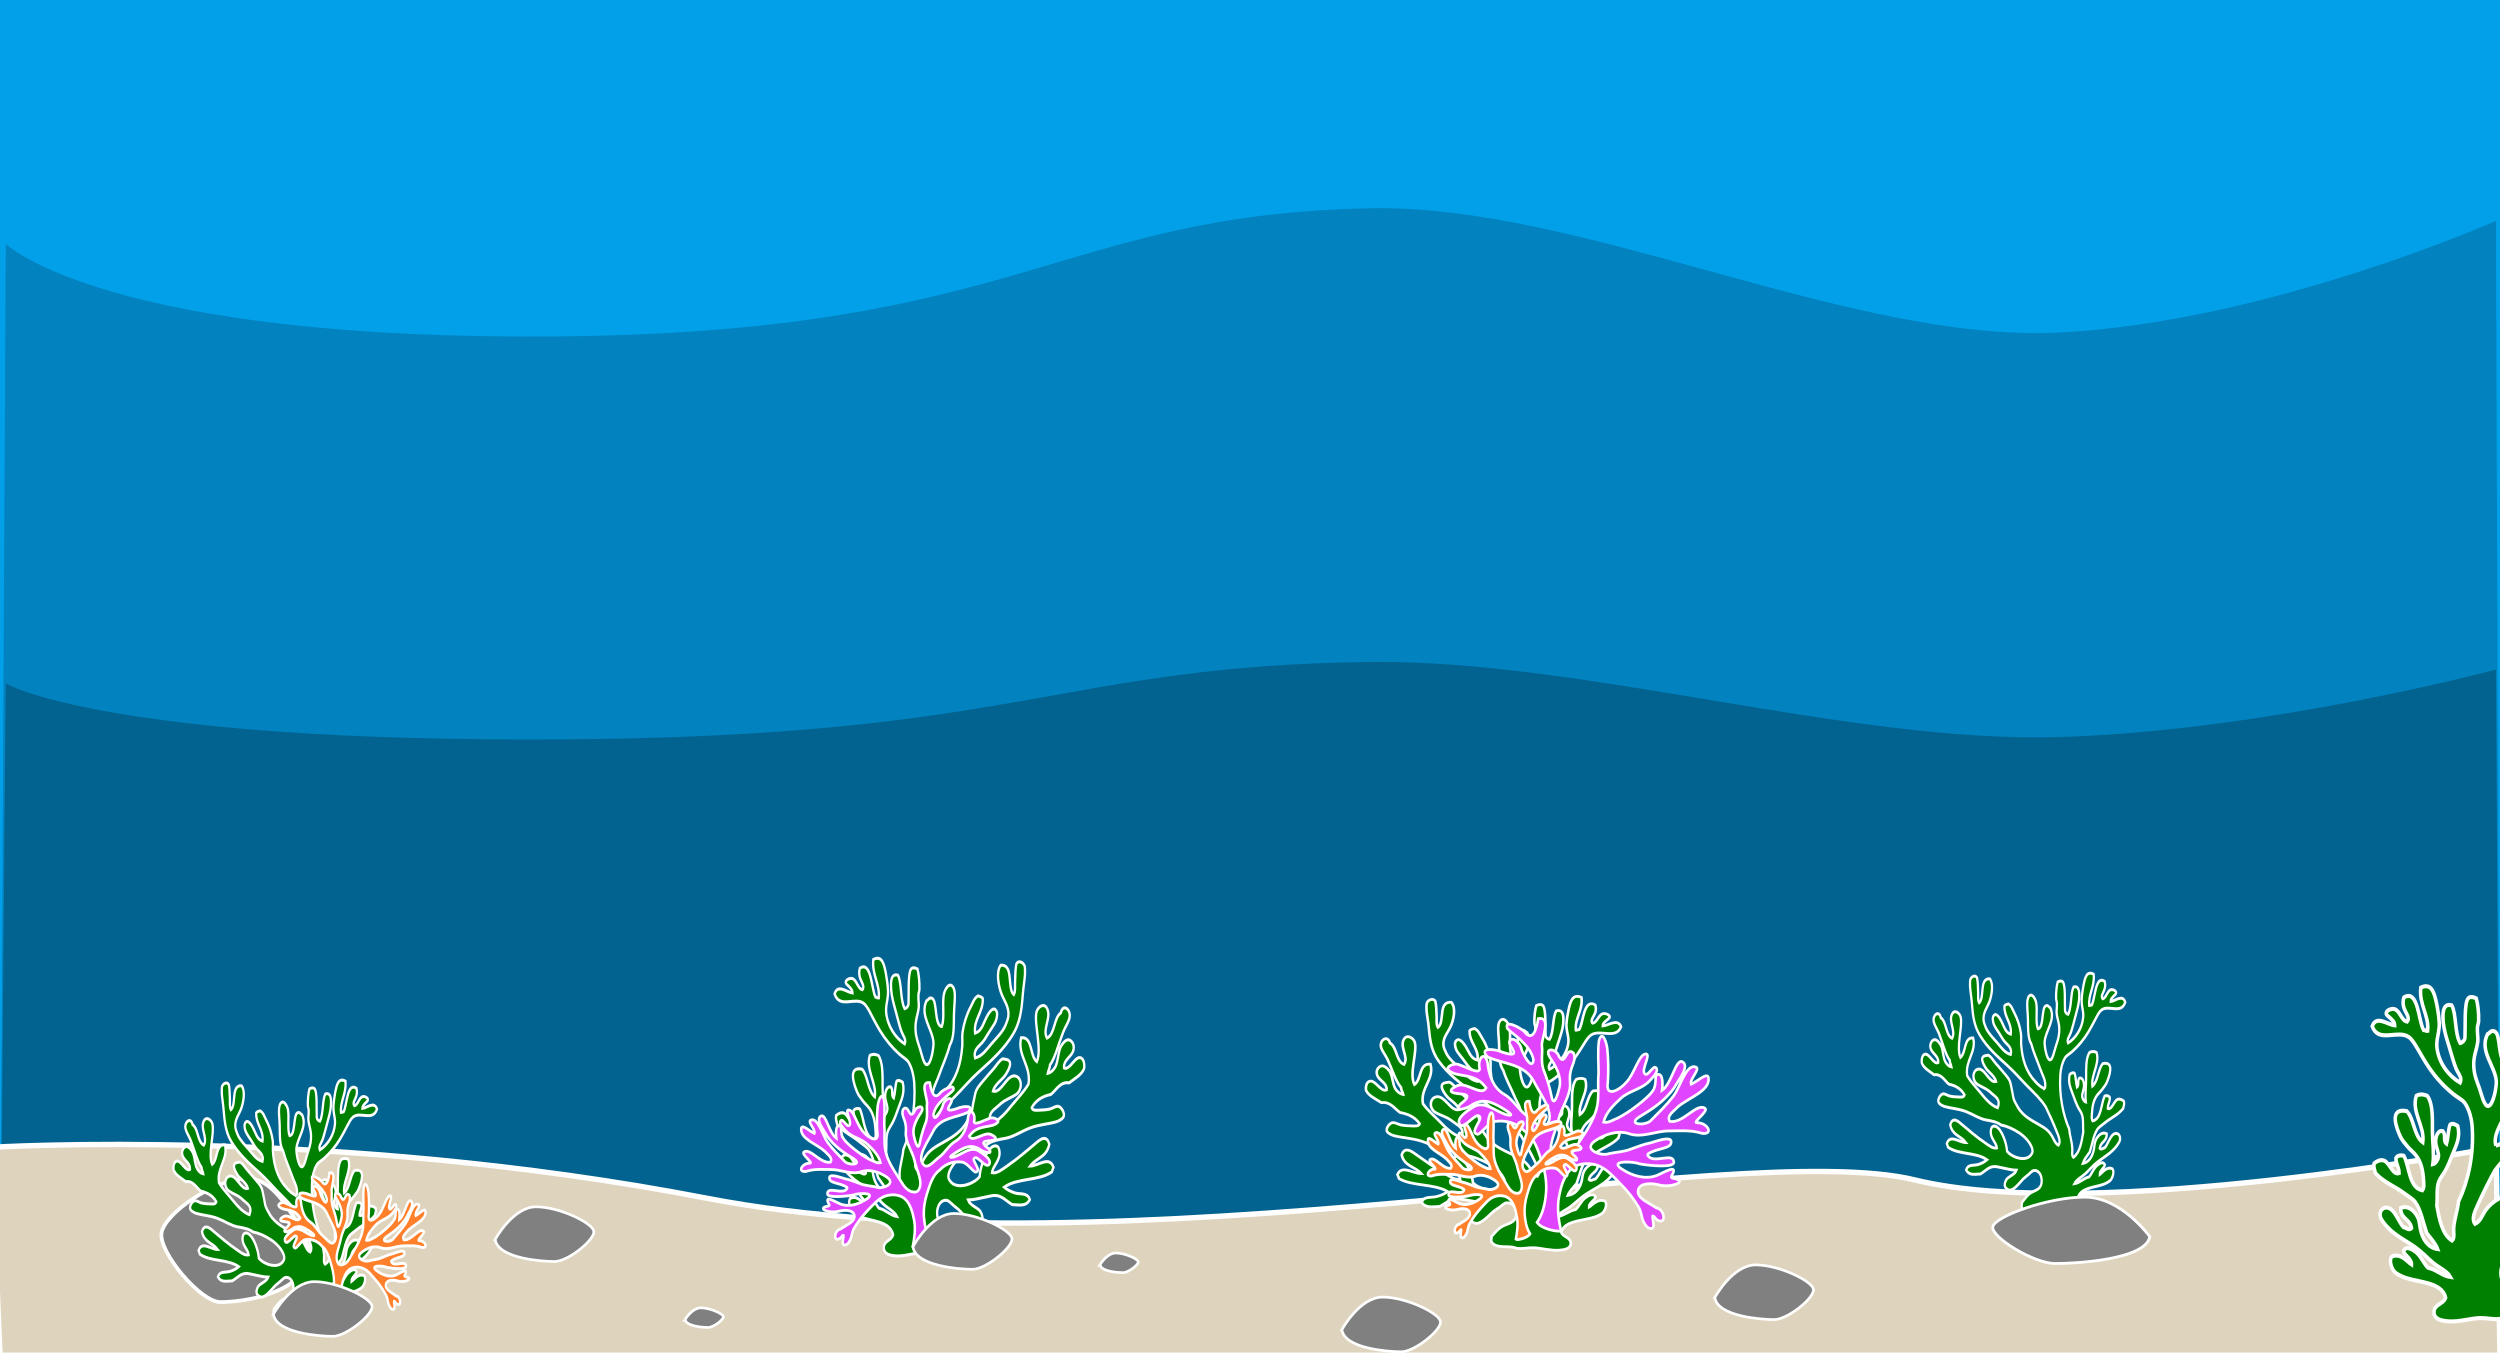 <?xml version="1.0" encoding="UTF-8" standalone="no"?>
<svg
   xmlns:dc="http://purl.org/dc/elements/1.1/"
   xmlns:cc="http://creativecommons.org/ns#"
   xmlns:rdf="http://www.w3.org/1999/02/22-rdf-syntax-ns#"
   xmlns:svg="http://www.w3.org/2000/svg"
   xmlns="http://www.w3.org/2000/svg"
   xmlns:sodipodi="http://sodipodi.sourceforge.net/DTD/sodipodi-0.dtd"
   xmlns:inkscape="http://www.inkscape.org/namespaces/inkscape"
   width="368.149mm"
   height="199.571mm"
   viewBox="0 0 368.149 199.571"
   version="1.1"
   id="svg8"
   inkscape:version="1.0.1 (3bc2e813f5, 2020-09-07)"
   sodipodi:docname="tropiklBG.svg">
  <defs
     id="defs2">
    <symbol
       id="l"
       overflow="visible">
      <path
         d="m 37.984,-2.266 c -1.961,1.012 -4,1.773 -6.125,2.281 -2.117,0.52 -4.328,0.781 -6.641,0.781 -6.887,0 -12.34,-1.922 -16.359,-5.766 -4.023,-3.852 -6.031,-9.07 -6.031,-15.656 0,-6.602 2.008,-11.828 6.031,-15.672 4.019,-3.852 9.473,-5.781 16.359,-5.781 2.312,0 4.523,0.262 6.641,0.781 2.125,0.512 4.164,1.273 6.125,2.281 v 8.562 c -1.969,-1.352 -3.918,-2.344 -5.844,-2.969 -1.918,-0.625 -3.938,-0.938 -6.062,-0.938 -3.805,0 -6.793,1.219 -8.969,3.656 -2.18,2.438 -3.266,5.797 -3.266,10.078 0,4.262 1.086,7.609 3.266,10.047 2.176,2.438 5.164,3.656 8.969,3.656 2.125,0 4.144,-0.312 6.062,-0.938 1.926,-0.625 3.875,-1.613 5.844,-2.969 z"
         id="path919" />
    </symbol>
    <symbol
       id="d"
       overflow="visible">
      <path
         d="m 27.797,-22.562 c -0.867,-0.406 -1.73,-0.703 -2.594,-0.891 -0.855,-0.195 -1.715,-0.297 -2.578,-0.297 -2.555,0 -4.516,0.82 -5.891,2.453 -1.375,1.625 -2.062,3.965 -2.062,7.016 V 2e-4 H 4.766 v -31.016 h 9.906 v 5.094 c 1.27,-2.019 2.734,-3.492 4.391,-4.422 1.656,-0.938 3.633,-1.406 5.938,-1.406 0.332,0 0.691,0.016 1.078,0.047 0.383,0.023 0.945,0.078 1.688,0.172 z"
         id="path922" />
    </symbol>
    <symbol
       id="c"
       overflow="visible">
      <path
         d="m 35.719,-15.594 v 2.828 H 12.547 c 0.238,2.324 1.078,4.07 2.516,5.234 1.438,1.168 3.445,1.75 6.031,1.75 2.082,0 4.219,-0.305 6.406,-0.922 2.188,-0.625 4.438,-1.566 6.75,-2.828 v 7.656 c -2.344,0.887 -4.688,1.555 -7.031,2 -2.344,0.445 -4.688,0.672 -7.031,0.672 -5.617,0 -9.98,-1.422 -13.094,-4.266 -3.106,-2.852 -4.656,-6.859 -4.656,-12.016 0,-5.051 1.523,-9.023 4.578,-11.922 3.051,-2.894 7.254,-4.344 12.609,-4.344 4.875,0 8.773,1.469 11.703,4.406 2.926,2.93 4.391,6.844 4.391,11.75 z m -10.188,-3.281 c 0,-1.883 -0.555,-3.406 -1.656,-4.562 -1.094,-1.156 -2.527,-1.734 -4.297,-1.734 -1.93,0 -3.492,0.543 -4.688,1.625 -1.199,1.086 -1.945,2.641 -2.234,4.672 z"
         id="path925" />
    </symbol>
    <symbol
       id="b"
       overflow="visible">
      <path
         d="m 18.656,-13.953 c -2.062,0 -3.617,0.355 -4.656,1.062 -1.043,0.699 -1.562,1.73 -1.562,3.094 0,1.25 0.414,2.234 1.25,2.953 0.844,0.711 2.008,1.062 3.5,1.062 1.863,0 3.43,-0.664 4.703,-2 1.281,-1.344 1.922,-3.019 1.922,-5.031 v -1.141 z m 15.156,-3.734 V 6e-4 h -10 v -4.594 c -1.336,1.887 -2.836,3.258 -4.5,4.109 -1.656,0.852 -3.672,1.281 -6.047,1.281 -3.219,0 -5.828,-0.93 -7.828,-2.797 -2,-1.875 -3,-4.305 -3,-7.297 0,-3.633 1.25,-6.301 3.75,-8 2.5,-1.707 6.426,-2.562 11.781,-2.562 h 5.844 v -0.766 c 0,-1.57 -0.621,-2.723 -1.859,-3.453 -1.242,-0.727 -3.168,-1.094 -5.781,-1.094 -2.125,0 -4.106,0.215 -5.938,0.641 -1.824,0.43 -3.516,1.062 -5.078,1.906 v -7.547 c 2.113,-0.52 4.238,-0.91 6.375,-1.172 2.144,-0.27 4.289,-0.406 6.438,-0.406 5.594,0 9.629,1.105 12.109,3.312 2.488,2.199 3.734,5.781 3.734,10.75 z"
         id="path928" />
    </symbol>
    <symbol
       id="i"
       overflow="visible">
      <path
         d="m 15.594,-39.812 v 8.797 h 10.203 v 7.094 H 15.594 v 13.156 c 0,1.438 0.281,2.414 0.844,2.922 0.57,0.5 1.711,0.75 3.422,0.75 h 5.094 V 4e-4 h -8.5 c -3.918,0 -6.695,-0.816 -8.328,-2.453 -1.637,-1.633 -2.453,-4.406 -2.453,-8.312 v -13.156 h -4.922 v -7.094 h 4.922 v -8.797 z"
         id="path931" />
    </symbol>
    <symbol
       id="a"
       overflow="visible">
      <path
         d="m 25.859,-26.469 v -16.609 h 9.969 V 0 H 25.859 v -4.484 c -1.367,1.824 -2.871,3.164 -4.516,4.016 -1.648,0.844 -3.547,1.266 -5.703,1.266 -3.824,0 -6.965,-1.516 -9.422,-4.547 -2.449,-3.039 -3.672,-6.953 -3.672,-11.734 0,-4.769 1.223,-8.672 3.672,-11.703 2.457,-3.039 5.598,-4.562 9.422,-4.562 2.144,0 4.039,0.43 5.688,1.281 1.656,0.855 3.164,2.188 4.531,4 z m -6.531,20.078 c 2.125,0 3.742,-0.773 4.859,-2.328 1.113,-1.551 1.672,-3.805 1.672,-6.766 0,-2.945 -0.559,-5.195 -1.672,-6.75 -1.117,-1.551 -2.734,-2.328 -4.859,-2.328 -2.106,0 -3.719,0.777 -4.844,2.328 -1.117,1.555 -1.672,3.805 -1.672,6.75 0,2.961 0.555,5.215 1.672,6.766 1.125,1.555 2.738,2.328 4.844,2.328 z"
         id="path934" />
    </symbol>
    <symbol
       id="h"
       overflow="visible">
      <path
         d="m 21.266,-6.391 c 2.125,0 3.742,-0.773 4.859,-2.328 1.113,-1.551 1.672,-3.805 1.672,-6.766 0,-2.945 -0.559,-5.195 -1.672,-6.75 -1.117,-1.551 -2.734,-2.328 -4.859,-2.328 -2.125,0 -3.758,0.781 -4.891,2.344 -1.137,1.562 -1.703,3.809 -1.703,6.734 0,2.938 0.566,5.188 1.703,6.75 1.133,1.562 2.766,2.344 4.891,2.344 z m -6.594,-20.078 c 1.363,-1.812 2.875,-3.144 4.531,-4 1.664,-0.852 3.582,-1.281 5.75,-1.281 3.812,0 6.945,1.523 9.406,4.562 2.457,3.031 3.688,6.934 3.688,11.703 0,4.781 -1.23,8.695 -3.688,11.734 -2.461,3.031 -5.594,4.547 -9.406,4.547 -2.168,0 -4.086,-0.43 -5.75,-1.281 -1.656,-0.852 -3.168,-2.188 -4.531,-4 V -2e-4 H 4.766 v -43.078 h 9.906 z"
         id="path937" />
    </symbol>
    <symbol
       id="g"
       overflow="visible">
      <path
         d="m 0.688,-31.016 h 9.922 l 8.328,21.047 7.094,-21.047 h 9.906 L 22.89,2.937 c -1.305,3.445 -2.828,5.859 -4.578,7.234 -1.742,1.375 -4.043,2.062 -6.906,2.062 H 5.672 v -6.5 h 3.109 c 1.676,0 2.894,-0.273 3.656,-0.812 0.77,-0.531 1.367,-1.492 1.797,-2.875 l 0.281,-0.859 z"
         id="path940" />
    </symbol>
    <symbol
       id="f"
       overflow="visible">
      <path
         d="m 5.203,-41.344 h 11.906 l 15.031,28.359 v -28.359 h 10.109 V 0 H 30.343 L 15.312,-28.359 V 0 H 5.203 Z"
         id="path943" />
    </symbol>
    <symbol
       id="k"
       overflow="visible">
      <path
         d="m 28.984,-30.047 v 7.531 c -2.125,-0.883 -4.18,-1.547 -6.156,-1.984 -1.969,-0.445 -3.828,-0.672 -5.578,-0.672 -1.887,0 -3.289,0.242 -4.203,0.719 -0.906,0.469 -1.359,1.195 -1.359,2.172 0,0.793 0.344,1.402 1.031,1.828 0.695,0.418 1.941,0.73 3.734,0.938 l 1.734,0.25 c 5.07,0.648 8.484,1.711 10.234,3.188 1.758,1.469 2.641,3.781 2.641,6.938 0,3.305 -1.219,5.789 -3.656,7.453 -2.438,1.656 -6.074,2.484 -10.906,2.484 -2.055,0 -4.172,-0.164 -6.359,-0.484 C 7.953,-0.008 5.707,-0.492 3.406,-1.141 v -7.531 c 1.977,0.969 4.004,1.695 6.078,2.172 2.07,0.48 4.18,0.719 6.328,0.719 1.938,0 3.394,-0.266 4.375,-0.797 0.977,-0.539 1.469,-1.336 1.469,-2.391 0,-0.883 -0.34,-1.539 -1.016,-1.969 -0.68,-0.438 -2.023,-0.773 -4.031,-1.016 l -1.734,-0.234 c -4.418,-0.551 -7.512,-1.57 -9.281,-3.062 -1.773,-1.5 -2.656,-3.769 -2.656,-6.812 0,-3.289 1.125,-5.727 3.375,-7.312 2.25,-1.582 5.703,-2.375 10.359,-2.375 1.82,0 3.738,0.141 5.75,0.422 2.008,0.273 4.195,0.699 6.562,1.281 z"
         id="path946" />
    </symbol>
    <symbol
       id="e"
       overflow="visible">
      <path
         d="m 4.766,-31.016 h 9.906 V 0 H 4.766 Z m 0,-12.062 h 9.906 v 8.078 H 4.766 Z"
         id="path949" />
    </symbol>
    <symbol
       id="j"
       overflow="visible">
      <path
         d="m 5.203,-41.344 h 10.656 v 24.781 c 0,3.418 0.555,5.859 1.672,7.328 1.125,1.469 2.953,2.203 5.484,2.203 2.539,0 4.367,-0.734 5.484,-2.203 1.113,-1.469 1.672,-3.91 1.672,-7.328 v -24.781 h 10.672 v 24.781 c 0,5.856 -1.469,10.215 -4.406,13.078 -2.938,2.856 -7.414,4.281 -13.422,4.281 -6,0 -10.469,-1.426 -13.406,-4.281 C 6.672,-6.348 5.203,-10.708 5.203,-16.563 Z"
         id="path952" />
    </symbol>
    <symbol
       id="w"
       overflow="visible">
      <path
         d="m 23.453,-1.406 c -1.211,0.625 -2.469,1.102 -3.781,1.422 -1.312,0.32 -2.684,0.484 -4.109,0.484 -4.25,0 -7.617,-1.188 -10.094,-3.562 -2.481,-2.375 -3.719,-5.598 -3.719,-9.672 0,-4.07 1.238,-7.297 3.719,-9.672 2.477,-2.383 5.844,-3.578 10.094,-3.578 1.426,0 2.797,0.164 4.109,0.484 1.312,0.324 2.57,0.797 3.781,1.422 v 5.281 c -1.219,-0.832 -2.422,-1.441 -3.609,-1.828 -1.188,-0.383 -2.438,-0.578 -3.75,-0.578 -2.344,0 -4.188,0.75 -5.531,2.25 -1.344,1.5 -2.016,3.574 -2.016,6.219 0,2.637 0.672,4.711 2.016,6.219 1.344,1.5 3.188,2.25 5.531,2.25 1.312,0 2.562,-0.191 3.75,-0.578 1.188,-0.395 2.391,-1.008 3.609,-1.844 z"
         id="path1702" />
    </symbol>
    <symbol
       id="d-6"
       overflow="visible">
      <path
         d="m 17.156,-13.922 c -0.531,-0.25 -1.062,-0.43 -1.594,-0.547 -0.531,-0.125 -1.062,-0.188 -1.594,-0.188 -1.574,0 -2.789,0.508 -3.641,1.516 -0.844,1 -1.266,2.445 -1.266,4.328 v 8.812 h -6.125 v -19.141 h 6.125 v 3.141 c 0.781,-1.25 1.68,-2.16 2.703,-2.734 1.02,-0.582 2.242,-0.875 3.672,-0.875 0.195,0 0.414,0.012 0.656,0.031 0.238,0.023 0.586,0.059 1.047,0.109 z"
         id="path1705" />
    </symbol>
    <symbol
       id="a-6"
       overflow="visible">
      <path
         d="m 22.047,-9.625 v 1.75 H 7.735 c 0.156,1.438 0.676,2.516 1.562,3.234 0.883,0.711 2.125,1.062 3.719,1.062 1.289,0 2.609,-0.188 3.953,-0.562 1.352,-0.383 2.742,-0.961 4.172,-1.734 v 4.719 c -1.449,0.543 -2.898,0.953 -4.344,1.234 -1.449,0.281 -2.898,0.422 -4.344,0.422 -3.461,0 -6.152,-0.879 -8.078,-2.641 -1.918,-1.758 -2.875,-4.227 -2.875,-7.406 0,-3.125 0.941,-5.582 2.828,-7.375 1.883,-1.789 4.477,-2.688 7.781,-2.688 3.008,0 5.414,0.906 7.219,2.719 1.812,1.812 2.719,4.234 2.719,7.266 z m -6.297,-2.031 c 0,-1.164 -0.34,-2.102 -1.016,-2.812 -0.68,-0.707 -1.562,-1.062 -2.656,-1.062 -1.18,0 -2.141,0.336 -2.891,1 -0.742,0.668 -1.199,1.625 -1.375,2.875 z"
         id="path1708" />
    </symbol>
    <symbol
       id="e-5"
       overflow="visible">
      <path
         d="m 11.516,-8.609 c -1.273,0 -2.231,0.219 -2.875,0.656 -0.648,0.43 -0.969,1.062 -0.969,1.906 0,0.773 0.258,1.375 0.781,1.812 0.52,0.438 1.238,0.656 2.156,0.656 1.156,0 2.125,-0.41 2.906,-1.234 0.789,-0.82 1.188,-1.852 1.188,-3.094 v -0.703 z m 9.344,-2.312 V 10e-5 h -6.156 v -2.844 c -0.824,1.168 -1.75,2.016 -2.781,2.547 -1.023,0.531 -2.266,0.797 -3.734,0.797 -1.98,0 -3.59,-0.578 -4.828,-1.734 -1.242,-1.156 -1.859,-2.66 -1.859,-4.516 0,-2.238 0.77,-3.879 2.312,-4.922 1.551,-1.051 3.977,-1.578 7.281,-1.578 h 3.609 v -0.484 c 0,-0.969 -0.387,-1.676 -1.156,-2.125 -0.762,-0.445 -1.949,-0.672 -3.562,-0.672 -1.312,0 -2.539,0.133 -3.672,0.391 -1.125,0.262 -2.172,0.652 -3.141,1.172 v -4.656 c 1.312,-0.32 2.629,-0.566 3.953,-0.734 1.32,-0.164 2.644,-0.25 3.969,-0.25 3.445,0 5.938,0.684 7.469,2.047 1.531,1.367 2.297,3.578 2.297,6.641 z"
         id="path1711" />
    </symbol>
    <symbol
       id="c-7"
       overflow="visible">
      <path
         d="m 9.625,-24.578 v 5.438 h 6.297 v 4.375 H 9.625 v 8.125 c 0,0.887 0.176,1.484 0.531,1.797 0.352,0.312 1.051,0.469 2.094,0.469 h 3.141 v 4.375 h -5.234 c -2.418,0 -4.133,-0.504 -5.141,-1.516 -1.012,-1.008 -1.516,-2.719 -1.516,-5.125 v -8.125 h -3.031 v -4.375 h 3.031 v -5.438 z"
         id="path1714" />
    </symbol>
    <symbol
       id="k-8"
       overflow="visible">
      <path
         d="m 15.969,-16.344 v -10.25 h 6.141 V 0 H 15.969 v -2.766 c -0.844,1.125 -1.777,1.953 -2.797,2.484 -1.012,0.52 -2.184,0.781 -3.516,0.781 -2.356,0 -4.293,-0.938 -5.812,-2.812 -1.512,-1.875 -2.266,-4.285 -2.266,-7.234 0,-2.957 0.754,-5.375 2.266,-7.25 1.52,-1.875 3.457,-2.812 5.812,-2.812 1.32,0 2.492,0.266 3.516,0.797 1.02,0.531 1.953,1.355 2.797,2.469 z m -4.047,12.391 c 1.312,0 2.312,-0.473 3,-1.422 0.695,-0.957 1.047,-2.348 1.047,-4.172 0,-1.82 -0.352,-3.211 -1.047,-4.172 -0.688,-0.957 -1.688,-1.438 -3,-1.438 -1.293,0 -2.289,0.48 -2.984,1.438 -0.688,0.961 -1.031,2.352 -1.031,4.172 0,1.824 0.344,3.215 1.031,4.172 0.695,0.949 1.691,1.422 2.984,1.422 z"
         id="path1717" />
    </symbol>
    <symbol
       id="j-8"
       overflow="visible">
      <path
         d="m 13.125,-3.953 c 1.312,0 2.312,-0.473 3,-1.422 0.688,-0.957 1.031,-2.348 1.031,-4.172 0,-1.82 -0.344,-3.211 -1.031,-4.172 -0.688,-0.957 -1.688,-1.438 -3,-1.438 -1.312,0 -2.32,0.484 -3.016,1.453 -0.699,0.961 -1.047,2.344 -1.047,4.156 0,1.805 0.348,3.188 1.047,4.156 0.695,0.961 1.703,1.438 3.016,1.438 z m -4.062,-12.391 c 0.844,-1.113 1.773,-1.938 2.797,-2.469 1.031,-0.531 2.207,-0.797 3.531,-0.797 2.363,0 4.301,0.938 5.812,2.812 1.52,1.875 2.281,4.293 2.281,7.25 0,2.949 -0.762,5.359 -2.281,7.234 -1.512,1.875 -3.449,2.812 -5.812,2.812 -1.324,0 -2.5,-0.266 -3.531,-0.797 -1.023,-0.531 -1.953,-1.352 -2.797,-2.469 v 2.766 h -6.125 v -26.594 h 6.125 z"
         id="path1720" />
    </symbol>
    <symbol
       id="i-8"
       overflow="visible">
      <path
         d="m 0.422,-19.141 h 6.125 l 5.141,12.984 4.375,-12.984 h 6.125 l -8.047,20.953 c -0.812,2.125 -1.762,3.609 -2.844,4.453 -1.074,0.852 -2.492,1.281 -4.25,1.281 H 3.5 V 3.531 h 1.922 c 1.031,0 1.781,-0.168 2.25,-0.5 C 8.148,2.706 8.519,2.117 8.781,1.265 L 8.953,0.734 Z"
         id="path1723" />
    </symbol>
    <symbol
       id="h-5"
       overflow="visible">
      <path
         d="m 0.172,-25.516 h 6.609 l 6.766,18.828 6.75,-18.828 h 6.625 L 17.469,0 h -7.844 z"
         id="path1726" />
    </symbol>
    <symbol
       id="v"
       overflow="visible">
      <path
         d="m 15.969,-3.25 c -0.844,1.117 -1.777,1.938 -2.797,2.469 C 12.16,-0.258 10.989,5e-5 9.656,5e-5 c -2.336,0 -4.266,-0.914 -5.797,-2.75 -1.523,-1.844 -2.281,-4.191 -2.281,-7.047 0,-2.852 0.758,-5.191 2.281,-7.016 1.531,-1.832 3.461,-2.75 5.797,-2.75 1.332,0 2.504,0.262 3.516,0.781 1.02,0.523 1.953,1.352 2.797,2.484 v -2.844 h 6.141 v 17.203 c 0,3.082 -0.977,5.43 -2.922,7.047 -1.938,1.625 -4.75,2.438 -8.438,2.438 C 9.551,7.547 8.395,7.453 7.281,7.266 6.164,7.086 5.039,6.812 3.906,6.437 v -4.766 c 1.07,0.613 2.117,1.07 3.141,1.375 1.031,0.301 2.066,0.453 3.109,0.453 2,0 3.469,-0.438 4.406,-1.312 0.937,-0.875 1.406,-2.25 1.406,-4.125 z m -4.047,-11.906 c -1.262,0 -2.246,0.469 -2.953,1.406 -0.711,0.93 -1.062,2.246 -1.062,3.953 0,1.762 0.344,3.094 1.031,4 0.687,0.906 1.68,1.359 2.984,1.359 1.281,0 2.273,-0.469 2.984,-1.406 0.707,-0.938 1.062,-2.254 1.062,-3.953 0,-1.707 -0.355,-3.023 -1.062,-3.953 -0.711,-0.938 -1.703,-1.406 -2.984,-1.406 z"
         id="path1729" />
    </symbol>
    <symbol
       id="u"
       overflow="visible">
      <path
         d="M 18.703,-4.656 H 8.406 L 6.781,0 H 0.172 l 9.453,-25.516 h 7.844 L 26.922,0 h -6.625 z M 10.047,-9.375 h 6.984 l -3.484,-10.156 z"
         id="path1732" />
    </symbol>
    <symbol
       id="g-0"
       overflow="visible">
      <path
         d="m 17.891,-18.547 v 4.656 c -1.312,-0.551 -2.578,-0.961 -3.797,-1.234 -1.219,-0.27 -2.371,-0.406 -3.453,-0.406 -1.156,0 -2.016,0.148 -2.578,0.438 -0.562,0.293 -0.844,0.742 -0.844,1.344 0,0.492 0.211,0.867 0.641,1.125 0.426,0.262 1.191,0.453 2.297,0.578 l 1.078,0.156 c 3.125,0.398 5.227,1.055 6.312,1.969 1.082,0.906 1.625,2.336 1.625,4.281 0,2.043 -0.758,3.578 -2.266,4.609 -1.5,1.023 -3.742,1.531 -6.719,1.531 -1.273,0 -2.586,-0.105 -3.938,-0.312 -1.344,-0.195 -2.727,-0.492 -4.141,-0.891 v -4.641 c 1.219,0.594 2.469,1.039 3.75,1.328 1.281,0.293 2.582,0.438 3.906,0.438 1.188,0 2.082,-0.16 2.688,-0.484 0.602,-0.332 0.906,-0.82 0.906,-1.469 0,-0.551 -0.211,-0.957 -0.625,-1.219 -0.418,-0.27 -1.246,-0.484 -2.484,-0.641 l -1.078,-0.125 c -2.719,-0.344 -4.625,-0.973 -5.719,-1.891 -1.094,-0.926 -1.641,-2.332 -1.641,-4.219 0,-2.019 0.691,-3.519 2.078,-4.5 1.395,-0.988 3.523,-1.484 6.391,-1.484 1.133,0 2.32,0.09 3.562,0.266 1.238,0.168 2.586,0.434 4.047,0.797 z"
         id="path1735" />
    </symbol>
    <symbol
       id="f-7"
       overflow="visible">
      <path
         d="M 22.188,-11.656 V 0 h -6.156 v -8.922 c 0,-1.656 -0.039,-2.797 -0.109,-3.422 -0.074,-0.625 -0.203,-1.082 -0.391,-1.375 -0.242,-0.406 -0.562,-0.719 -0.969,-0.938 -0.406,-0.219 -0.875,-0.328 -1.406,-0.328 -1.273,0 -2.273,0.496 -3,1.484 -0.73,0.98 -1.094,2.34 -1.094,4.078 V -2e-5 h -6.125 v -19.141 h 6.125 v 2.797 c 0.914,-1.113 1.891,-1.938 2.922,-2.469 1.039,-0.531 2.191,-0.797 3.453,-0.797 2.207,0 3.883,0.684 5.031,2.047 1.145,1.355 1.719,3.324 1.719,5.906 z"
         id="path1738" />
    </symbol>
    <symbol
       id="t"
       overflow="visible">
      <path
         d="m 2.938,-19.141 h 6.125 V 0 h -6.125 z m 0,-7.453 h 6.125 v 4.984 h -6.125 z"
         id="path1741" />
    </symbol>
    <symbol
       id="b-9"
       overflow="visible">
      <path
         d="m 12.047,-15.234 c -1.355,0 -2.391,0.492 -3.109,1.469 -0.711,0.969 -1.062,2.375 -1.062,4.219 0,1.836 0.352,3.242 1.062,4.219 0.719,0.969 1.754,1.453 3.109,1.453 1.332,0 2.352,-0.484 3.062,-1.453 0.707,-0.977 1.062,-2.383 1.062,-4.219 0,-1.844 -0.355,-3.25 -1.062,-4.219 -0.711,-0.977 -1.73,-1.469 -3.062,-1.469 z m 0,-4.375 c 3.289,0 5.863,0.891 7.719,2.672 1.852,1.781 2.781,4.246 2.781,7.391 0,3.137 -0.93,5.594 -2.781,7.375 -1.855,1.781 -4.43,2.672 -7.719,2.672 -3.305,0 -5.887,-0.891 -7.75,-2.672 -1.867,-1.781 -2.797,-4.238 -2.797,-7.375 0,-3.144 0.93,-5.609 2.797,-7.391 1.863,-1.781 4.445,-2.672 7.75,-2.672 z"
         id="path1744" />
    </symbol>
    <symbol
       id="s"
       overflow="visible">
      <path
         d="m 15.531,-26.594 v 4.016 h -3.375 c -0.867,0 -1.469,0.156 -1.812,0.469 -0.344,0.312 -0.516,0.859 -0.516,1.641 v 1.328 h 5.234 v 4.375 H 9.828 V 5e-5 h -6.125 v -14.766 h -3.031 v -4.375 h 3.031 v -1.328 c 0,-2.082 0.578,-3.625 1.734,-4.625 1.164,-1 2.973,-1.5 5.422,-1.5 z"
         id="path1747" />
    </symbol>
    <symbol
       id="r"
       overflow="visible">
      <path
         d="m 20.672,-15.969 c 0.781,-1.176 1.703,-2.078 2.766,-2.703 1.062,-0.625 2.234,-0.938 3.516,-0.938 2.195,0 3.867,0.684 5.016,2.047 1.156,1.355 1.734,3.324 1.734,5.906 V -5e-4 H 27.547 v -9.984 c 0.008,-0.145 0.016,-0.297 0.016,-0.453 0.008,-0.164 0.016,-0.395 0.016,-0.688 0,-1.352 -0.199,-2.332 -0.594,-2.938 -0.398,-0.613 -1.043,-0.922 -1.938,-0.922 -1.156,0 -2.055,0.48 -2.688,1.438 -0.637,0.961 -0.965,2.34 -0.984,4.141 V -6e-4 h -6.141 V -9.985 c 0,-2.113 -0.184,-3.473 -0.547,-4.078 -0.367,-0.613 -1.016,-0.922 -1.953,-0.922 -1.18,0 -2.086,0.484 -2.719,1.453 -0.637,0.961 -0.953,2.328 -0.953,4.109 v 9.422 h -6.156 v -19.141 h 6.156 v 2.797 c 0.75,-1.082 1.609,-1.895 2.578,-2.438 0.977,-0.551 2.055,-0.828 3.234,-0.828 1.312,0 2.473,0.324 3.484,0.969 1.02,0.637 1.789,1.527 2.312,2.672 z"
         id="path1750" />
    </symbol>
    <symbol
       id="q"
       overflow="visible">
      <path
         d="M 22.188,-11.656 V 0 h -6.156 v -8.891 c 0,-1.676 -0.039,-2.828 -0.109,-3.453 -0.074,-0.625 -0.203,-1.082 -0.391,-1.375 -0.242,-0.406 -0.562,-0.719 -0.969,-0.938 -0.406,-0.219 -0.875,-0.328 -1.406,-0.328 -1.273,0 -2.273,0.496 -3,1.484 -0.73,0.98 -1.094,2.34 -1.094,4.078 V 8e-5 h -6.125 v -26.594 h 6.125 v 10.25 c 0.914,-1.113 1.891,-1.938 2.922,-2.469 1.039,-0.531 2.191,-0.797 3.453,-0.797 2.207,0 3.883,0.684 5.031,2.047 1.145,1.355 1.719,3.324 1.719,5.906 z"
         id="path1753" />
    </symbol>
    <symbol
       id="p"
       overflow="visible">
      <path
         d="m 3.219,-25.516 h 7.344 l 9.281,17.5 v -17.5 h 6.234 V 0 H 18.734 L 9.453,-17.5 V 0 H 3.219 Z"
         id="path1756" />
    </symbol>
    <symbol
       id="o"
       overflow="visible">
      <path
         d="m 2.734,-7.453 v -11.688 h 6.156 v 1.906 c 0,1.043 -0.008,2.352 -0.016,3.922 -0.012,1.562 -0.016,2.606 -0.016,3.125 0,1.543 0.035,2.652 0.109,3.328 0.082,0.68 0.219,1.168 0.406,1.469 0.258,0.406 0.586,0.719 0.984,0.938 0.406,0.211 0.875,0.312 1.406,0.312 1.27,0 2.269,-0.488 3,-1.469 0.727,-0.977 1.094,-2.336 1.094,-4.078 v -9.453 h 6.125 V -1e-4 h -6.125 v -2.766 c -0.93,1.117 -1.906,1.938 -2.938,2.469 -1.031,0.531 -2.168,0.797 -3.406,0.797 -2.211,0 -3.891,-0.676 -5.047,-2.031 -1.156,-1.363 -1.734,-3.336 -1.734,-5.922 z"
         id="path1759" />
    </symbol>
    <symbol
       id="n"
       overflow="visible">
      <path
         d="m 3.219,-25.516 h 10.922 c 3.238,0 5.727,0.727 7.469,2.172 1.738,1.438 2.609,3.492 2.609,6.156 0,2.68 -0.871,4.734 -2.609,6.172 -1.742,1.438 -4.231,2.156 -7.469,2.156 H 9.797 V -4e-4 H 3.219 Z m 6.578,4.766 v 7.125 h 3.641 c 1.27,0 2.254,-0.305 2.953,-0.922 0.695,-0.625 1.047,-1.504 1.047,-2.641 0,-1.145 -0.352,-2.023 -1.047,-2.641 -0.699,-0.613 -1.684,-0.922 -2.953,-0.922 z"
         id="path1762" />
    </symbol>
    <symbol
       id="m"
       overflow="visible">
      <path
         d="m 2.938,-19.141 h 6.125 v 18.797 c 0,2.562 -0.621,4.516 -1.859,5.859 C 5.973,6.867 4.191,7.547 1.859,7.547 H -1.156 V 3.531 h 1.047 c 1.164,0 1.961,-0.262 2.391,-0.781 0.438,-0.523 0.656,-1.555 0.656,-3.094 z m 0,-7.453 h 6.125 v 4.984 h -6.125 z"
         id="path1765" />
    </symbol>
    <symbol
       id="l-0"
       overflow="visible">
      <path
         d="m 18.406,-18.547 v 5 c -0.836,-0.57 -1.672,-0.992 -2.516,-1.266 -0.836,-0.281 -1.699,-0.422 -2.594,-0.422 -1.711,0 -3.043,0.5 -4,1.5 -0.949,1 -1.422,2.398 -1.422,4.188 0,1.781 0.473,3.172 1.422,4.172 0.957,1 2.289,1.5 4,1.5 0.957,0 1.863,-0.141 2.719,-0.422 0.863,-0.289 1.66,-0.719 2.391,-1.281 v 5.016 c -0.961,0.355 -1.934,0.617 -2.922,0.797 -0.98,0.176 -1.965,0.266 -2.953,0.266 -3.461,0 -6.164,-0.883 -8.109,-2.656 -1.949,-1.77 -2.922,-4.234 -2.922,-7.391 0,-3.156 0.973,-5.617 2.922,-7.391 1.945,-1.781 4.648,-2.672 8.109,-2.672 1,0 1.984,0.09 2.953,0.266 0.977,0.18 1.953,0.445 2.922,0.797 z"
         id="path1768" />
    </symbol>
  </defs>
  <sodipodi:namedview
     id="base"
     pagecolor="#ffffff"
     bordercolor="#666666"
     borderopacity="1.0"
     inkscape:pageopacity="0.0"
     inkscape:pageshadow="2"
     inkscape:zoom="0.49497475"
     inkscape:cx="705.27979"
     inkscape:cy="351.69672"
     inkscape:document-units="mm"
     inkscape:current-layer="layer1"
     inkscape:document-rotation="0"
     showgrid="false"
     inkscape:window-width="1280"
     inkscape:window-height="778"
     inkscape:window-x="-6"
     inkscape:window-y="-6"
     inkscape:window-maximized="1"
     fit-margin-top="0"
     fit-margin-left="0"
     fit-margin-right="0"
     fit-margin-bottom="0" />
  <g
     inkscape:groupmode="layer"
     id="layer2"
     inkscape:label="BG"
     transform="translate(74.083,-49.137)">
    <rect
       style="fill:#02a0e9;fill-opacity:1;stroke:none;stroke-width:1.058;stroke-linecap:square;stroke-linejoin:round"
       id="rect833"
       width="368.149"
       height="199.571"
       x="-74.083"
       y="49.137" />
    <path
       style="fill:#0282be;fill-opacity:1;stroke:none;stroke-width:1.91;stroke-linecap:butt;stroke-linejoin:miter;stroke-miterlimit:4;stroke-dasharray:none;stroke-opacity:1;paint-order:markers fill stroke"
       d="m -73.232,85.062 c 0,0 14.697,14.285 81.784,13.61 C 76.439,97.99 81.788,80.702 127.755,79.806 c 31.038,-0.605 70.594,19.808 101.321,18.302 30.727,-1.505 64.386,-16.441 64.386,-16.441 l 0.603,167.041 H -74.083 Z"
       id="path835-2"
       sodipodi:nodetypes="cssscccc" />
    <path
       style="fill:#026390;fill-opacity:1;stroke:none;stroke-width:1.485;stroke-linecap:butt;stroke-linejoin:miter;stroke-miterlimit:4;stroke-dasharray:none;stroke-opacity:1;paint-order:markers fill stroke"
       d="m -73.232,149.795 c 0,0 14.697,8.634 81.784,8.226 67.886,-0.413 73.235,-10.862 119.202,-11.404 31.038,-0.366 70.594,11.972 101.321,11.062 30.727,-0.91 64.386,-9.938 64.386,-9.938 l 0.603,100.965 H -74.083 Z"
       id="path835-2-6"
       sodipodi:nodetypes="cssscccc" />
  </g>
  <g
     inkscape:label="Layer 1"
     inkscape:groupmode="layer"
     id="layer1"
     transform="translate(74.083,-49.137)">
    <path
       style="fill:#ded3bc;fill-opacity:1;stroke:#ffffff;stroke-width:0.794;stroke-linecap:butt;stroke-linejoin:miter;stroke-miterlimit:4;stroke-dasharray:none;stroke-opacity:1"
       d="m -75.37,218.092 c 0,0 50.432,-3.106 105.304,7.484 60.937,11.76 151.809,-9.087 178.002,-2.673 26.192,6.414 85.526,-4.811 85.526,-4.811 l 0.604,30.616 H -74.083 Z"
       id="path835"
       sodipodi:nodetypes="csscccc" />
    <g
       id="g993"
       transform="matrix(0.184,0,0,0.238,57.454,88.916)"
       style="stroke-width:1.897;stroke-miterlimit:4;stroke-dasharray:none">
      <path
         d="m 31.958,513.369 c 3.794,-0.69 6.861,-3.242 9.473,-5.38 8.943,-7.305 12.856,-16.84 13.837,-28.174 0.239,-2.799 -0.31,-5.637 0.253,-8.453 1.056,-5.276 3.208,-10.819 6.398,-15.366 1.798,-2.563 2.63,-5.368 5.895,-6.913 1.5,0.294 2.993,0.597 3.839,1.537 0.541,8.565 -7.525,12.904 -6.141,21.512 5.298,-1.325 6.317,-5.626 9.219,-9.988 1.519,-2.291 5.779,-7.865 8.189,-3.071 0.549,1.066 0,3.783 -0.761,5.376 -1.276,2.638 -4.645,5.779 -7.174,9.219 -1.168,1.589 -2.477,3.138 -3.839,4.353 -2.836,2.522 -7.215,4.38 -5.633,9.476 5.827,-1.186 9.137,-5.227 13.316,-8.965 3.82,-3.424 8.755,-7.156 11.009,-11.268 0.866,-1.589 2.085,-4.085 2.305,-5.637 0.813,-5.749 -3.522,-9.682 -5.641,-14.088 -2.216,-4.626 -4.41,-13.334 -0.515,-17.416 2.687,-0.31 4.585,0.676 5.641,2.305 2.75,4.272 0.788,13.016 4.865,15.874 1.485,-2.07 0.88,-5.107 1.023,-7.677 0.272,-4.843 0.179,-7.842 1.023,-11.27 1.433,-2.53 5.547,-1.276 6.656,1.28 0.294,0.682 0.376,3.705 0.253,5.126 -0.302,3.824 -1.35,8.13 -1.787,12.804 -0.992,10.554 -2.648,17.569 -7.689,24.071 -7.402,9.562 -17.501,16.464 -27.661,23.563 -6.734,4.708 -12.752,10.248 -18.949,15.11 -6.641,5.208 -13.353,9.95 -18.188,15.882 -3.377,5.409 -7.577,12.442 -11.009,19.202 -1.605,3.149 -4.048,7.238 -1.537,9.992 3.492,-1.284 4.741,-5.137 6.917,-7.681 2.254,-2.656 4.91,-4.578 8.197,-6.148 8.763,-4.31 18.833,-7.14 24.836,-15.113 1.634,-2.164 3.645,-4.786 4.357,-7.171 0.645,-2.146 0.854,-4.275 1.537,-6.405 0.676,-2.089 0.974,-4.537 2.048,-6.398 1.339,-2.336 4.316,-4.675 6.656,-6.917 2.391,-2.295 4.925,-4.428 7.174,-6.405 2.552,-2.25 3.906,-4.641 7.174,-6.148 2.802,0.347 5.141,0.355 5.891,2.309 0.851,2.223 -2.869,7.215 -4.872,8.965 -2.152,1.873 -7.532,5.145 -8.708,8.704 6.842,1.713 11.315,-11.199 18.437,-9.222 4.462,1.243 5.051,7.089 1.537,10.245 -2.254,2.022 -7.144,3.224 -11.013,5.126 -1.701,0.835 -3.16,1.854 -4.865,3.071 -3.63,2.574 -8.755,4.425 -5.641,10.756 6.398,-1.798 11.566,-6.354 16.136,-10.756 4.694,-4.518 9.923,-8.506 13.826,-13.576 2.25,-11.442 -9.196,-17.8 -5.891,-28.682 9.341,-0.743 6.73,11.144 12.546,14.852 4.38,-7.834 -2.414,-23.59 -0.251,-30.726 0.858,-2.854 5.615,-5.992 8.193,-2.567 4.32,5.731 -3.922,13.143 0.253,18.698 6.387,-2.499 5.298,-12.461 11.009,-15.625 1.776,-6.184 8.402,-2.025 6.939,3.079 -0.806,2.82 -3.473,5.701 -5.122,8.961 -3.618,7.167 -6.521,16.117 -10.495,20.233 -0.145,2.164 -1.37,3.25 -1.791,5.126 2.536,-0.406 4.806,-2.078 6.145,-4.1 2.044,-3.081 2.097,-7.977 3.835,-11.524 1.156,-2.336 4.175,-5.115 6.405,-5.126 2.201,-0.008 4.112,2.119 4.35,3.847 0.921,6.513 -8.197,7.287 -7.689,13.573 4.312,1.694 8.443,-6.581 12.554,-6.402 2.387,0.1 4.059,2.499 3.585,6.656 -2.06,4.13 -7.704,6.313 -12.046,8.965 -7.103,-0.872 -10.271,4.402 -14.594,7.171 -6.76,1.09 -12.091,3.612 -15.36,8.193 0.78,2.007 3.877,1.566 5.884,1.533 2.675,-0.037 6.164,-0.212 8.965,-0.761 2.254,-0.451 4.432,-2.003 6.656,-1.537 2.332,0.478 4.984,4.03 4.1,6.141 -0.653,1.56 -3.932,2.862 -5.887,3.336 -5.79,1.399 -13.669,1.676 -21.008,3.839 -6.668,1.97 -13.4,5.547 -19.717,6.409 -5.458,0.735 -10.752,1.407 -14.849,3.832 -6.003,0.91 -11.621,2.883 -17.669,5.895 -2.985,1.482 -7.465,4.496 -9.729,7.171 -1.417,1.676 -4.051,4.741 -3.332,7.697 0.272,1.123 2.444,3.059 3.581,3.577 6.681,3.034 17.285,-0.519 21.258,-4.35 0.627,-6.309 4.369,-14.065 8.453,-17.422 2.425,-1.995 6.619,-3.059 7.424,1.284 1.141,6.119 -5.212,9.088 -5.887,13.58 4.19,0.594 7.999,-1.985 11.524,-3.843 8.477,-4.465 16.166,-9.588 24.594,-15.113 3.682,-2.411 7.712,-3.984 9.725,1.284 -2.164,8.334 -10.341,8.32 -15.37,13.576 6.749,-0.09 15.431,-6.574 18.702,0.765 -0.351,1.011 -1,1.742 -1.284,2.82 -10.137,5.656 -27.698,3.645 -38.164,9.473 2.493,1.705 5.5,2.828 8.708,3.593 4.331,1.033 9.898,-0.474 11.781,4.1 -3.014,4.541 -8.708,3.208 -14.088,3.071 -4.72,-2.111 -8.212,-5.738 -14.084,-5.633 -2.209,0.029 -4.917,0.69 -7.421,1.019 -4.612,0.619 -8.834,1.735 -13.834,1.787 1.642,3.381 7.379,4.541 9.729,6.921 0.541,0.541 2.03,2.873 1.787,4.596 -0.306,2.279 -3.749,3.861 -5.629,3.597 -3.54,-0.529 -8.002,-4.543 -11.532,-7.693 -1.566,-1.399 -3.663,-2.585 -5.633,-3.839 -1.801,-1.149 -3.887,-3.097 -5.633,-3.332 -5.544,-0.702 -8.618,4.585 -7.685,9.476 0.921,4.828 6.078,5.462 9.992,7.174 3.891,1.713 6.197,4.653 9.222,7.681 0.057,1.574 0.433,2.485 0.257,3.589 -2.951,4.898 -9.704,3.424 -16.142,4.1 -1.589,0.175 -3.183,0.888 -4.861,1.025 -3.839,0.314 -7.85,-0.627 -12.042,-0.519 -5.802,0.145 -13.42,2.279 -20.232,1.787 -3.769,-0.269 -8.846,-0.974 -8.965,-4.872 -0.135,-4.596 6.074,-4.443 7.428,-8.189 -2.597,-8.555 -16.699,-8.126 -26.119,-11.009 -2.377,-0.72 -5.335,-2.085 -6.402,-3.074 -1.76,-1.615 -3.899,-6.193 -1.791,-8.453 5.723,-2.156 9.723,2.795 12.544,4.357 0.161,-3.179 -4.585,-4.943 -5.119,-7.432 1.78,-3.205 6.189,-0.705 8.453,1.019 2.936,2.258 4.969,6.484 7.174,8.197 4.906,0.765 9.327,4.588 14.341,5.13 -2.052,-3.234 -7.346,-5.063 -11.27,-7.943 -3.503,-2.567 -6.958,-5.802 -11.268,-8.45 -5.585,-3.447 -13.013,-6.48 -18.184,-11.524 -1.541,-1.503 -3.887,-3.965 -4.1,-5.641 -0.511,-4.075 3.444,-5.741 6.656,-3.843 3.312,1.954 5.439,7.462 8.197,9.992 1.858,0.325 3.63,1.992 5.119,0.522 -0.878,-5.092 -7.052,-4.894 -6.902,-11.032 4.745,-1.768 8.718,1.437 10.76,4.869 1.176,1.995 1.317,4.5 1.787,6.66 1.261,5.764 5.051,10.245 11.013,11.017 -1.243,-2.936 -4.526,-6.062 -6.917,-8.716 -2.53,-6.238 -3.659,-12.681 -7.424,-17.162 -1.395,-1.652 -4.843,-3.343 -7.174,-4.865 -5.852,-3.808 -12.976,-5.939 -18.182,-11.005 -0.235,-1.623 -1.37,-2.668 -0.772,-5.372 1.668,-1.209 3.928,-2.127 6.145,-1.537 3.679,0.978 5.574,8.226 9.733,6.917 -0.078,-3.544 -1.876,-4.418 -2.048,-8.189 0.754,-1.403 3.115,-1.917 5.122,-1.284 3.749,6.488 3.142,17.34 11.781,18.949 1.298,-1.478 0.884,-3.738 0.772,-5.372 -0.459,-6.421 -1.817,-10.461 -4.872,-13.834 -1.656,-1.836 -3.761,-3.163 -5.372,-4.869 -1.511,-1.597 -3.324,-3.265 -4.357,-5.126 -2.734,-4.902 -7.816,-16.411 3.843,-14.337 4.596,3.79 4.563,13.632 10.245,17.158 1.448,-8.779 -7.495,-16.811 -4.1,-25.611 2.377,-1.063 4.612,-0.825 6.917,0 3.812,4.439 3.257,12.734 3.332,19.978 0.063,6.436 1.164,11.999 0.251,17.669 1.679,-0.272 3.295,-2.414 3.589,-4.096 0.396,-2.276 -1.69,-5.365 -1.791,-8.197 -0.094,-2.515 1.268,-6.73 4.608,-5.891 2.209,2.115 -0.108,5.268 2.305,6.917 C 1.6,508.964 1.534,504.498 2.741,501.828 c 1.392,-1.066 3.728,0.029 4.872,0.772 1.944,6.707 -1.343,11.166 -3.585,16.132 -1.37,3.034 -2.548,5.585 -4.353,8.453 -1.261,1.981 -3.224,3.824 -4.1,5.887 -1.69,3.969 -0.731,8.159 -1.284,13.312 1.578,7.208 3.234,15.658 9.733,19.206 1.858,-1.321 0.839,-4.898 1.023,-6.909 0.492,-5.421 2.597,-9.902 3.071,-14.61 6.092,-11.032 9.957,-25.47 8.708,-41.226 -0.335,-4.41 -2.033,-9.576 -4.6,-12.785 -1.478,-1.854 -4.686,-3.142 -7.167,-4.865 -5.939,-4.118 -11.054,-8.834 -15.625,-14.594 -2.563,-3.23 -4.869,-6.742 -7.424,-10.502 -1.611,-2.391 -3.45,-5.107 -5.626,-6.409 -7.062,-4.224 -19.28,3.571 -23.306,-5.891 2.619,-6.315 9.789,-0.914 14.345,-0.508 -0.06,-1.935 -1.262,-2.581 -2.31,-3.589 -0.996,-0.959 -2.85,-1.862 -3.07,-2.817 -0.388,-1.676 3.056,-2.969 5.118,-2.563 3.614,0.713 4.592,6.462 8.197,6.917 2.276,-2.261 -1.556,-5.223 -2.301,-8.453 -0.37,-1.57 -0.37,-3.138 0.253,-4.865 9.249,-4.79 9.144,12.916 12.554,17.926 1.09,-0.063 1.376,0.672 2.56,0.511 1.063,-8.633 -5.626,-14.461 -4.35,-23.817 6.854,-2.854 8.588,2.799 9.988,8.453 0.723,2.921 1.503,6.954 1.791,11.013 0.096,1.362 -0.135,3.361 -0.511,5.122 -0.515,2.354 -1.321,5.354 -1.025,7.943 1.011,8.931 7.655,16.099 14.856,19.721 1.526,-2.772 -1.305,-5.045 -2.567,-7.685 -1.638,-3.451 -3.034,-8.201 -4.608,-12.55 -1.642,-4.541 -3.193,-9.014 -3.589,-12.804 -0.392,-3.918 -0.825,-11.017 5.384,-9.476 3.063,4.653 1.75,15.3 5.38,20.743 1.205,-0.145 2.969,-1.478 3.067,-3.071 0.343,-5.47 -0.608,-19.019 2.052,-21.512 1.239,-1.168 3.343,-0.78 5.119,0 1.063,3.085 1.705,8.234 1.537,12.546 -0.045,1.131 -0.672,2.13 -0.768,3.328 -0.235,2.903 0.492,5.925 0.253,7.685 -0.641,4.876 -3.056,8.126 -2.563,14.345 0.373,4.641 2.03,7.771 3.585,11.524 1.317,3.183 3.003,10.08 5.633,9.733 3.291,-0.437 5.331,-10.696 5.126,-13.573 -0.59,-8.346 -11.058,-16.583 -5.637,-25.866 1.78,-0.784 2.231,-2.47 4.608,-1.537 4.163,1.631 1.668,16.99 7.685,17.412 2.414,-5.156 0.317,-13.643 1.541,-19.46 0.72,-3.44 4.764,-9.063 7.936,-4.353 0.157,0.235 0.69,1.817 0.768,2.305 0.597,3.618 -0.347,8.846 -0.515,13.834 -0.235,7.283 0.355,14.204 -3.328,19.202 -2.258,6.644 -5.764,12.338 -8.704,18.698 -1.809,4.35 -6.491,9.569 -4.608,15.106 z"
         id="path957"
         style="fill:#008000;stroke:#ffffff;stroke-width:1.897;stroke-miterlimit:4;stroke-dasharray:none" />
    </g>
    <g
       id="g993-4"
       transform="matrix(-0.15,0,0,0.194,231.842,109.849)"
       style="stroke-width:2.25;stroke-miterlimit:4;stroke-dasharray:none">
      <path
         d="m 31.958,513.369 c 3.794,-0.69 6.861,-3.242 9.473,-5.38 8.943,-7.305 12.856,-16.84 13.837,-28.174 0.239,-2.799 -0.31,-5.637 0.253,-8.453 1.056,-5.276 3.208,-10.819 6.398,-15.366 1.798,-2.563 2.63,-5.368 5.895,-6.913 1.5,0.294 2.993,0.597 3.839,1.537 0.541,8.565 -7.525,12.904 -6.141,21.512 5.298,-1.325 6.317,-5.626 9.219,-9.988 1.519,-2.291 5.779,-7.865 8.189,-3.071 0.549,1.066 0,3.783 -0.761,5.376 -1.276,2.638 -4.645,5.779 -7.174,9.219 -1.168,1.589 -2.477,3.138 -3.839,4.353 -2.836,2.522 -7.215,4.38 -5.633,9.476 5.827,-1.186 9.137,-5.227 13.316,-8.965 3.82,-3.424 8.755,-7.156 11.009,-11.268 0.866,-1.589 2.085,-4.085 2.305,-5.637 0.813,-5.749 -3.522,-9.682 -5.641,-14.088 -2.216,-4.626 -4.41,-13.334 -0.515,-17.416 2.687,-0.31 4.585,0.676 5.641,2.305 2.75,4.272 0.788,13.016 4.865,15.874 1.485,-2.07 0.88,-5.107 1.023,-7.677 0.272,-4.843 0.179,-7.842 1.023,-11.27 1.433,-2.53 5.547,-1.276 6.656,1.28 0.294,0.682 0.376,3.705 0.253,5.126 -0.302,3.824 -1.35,8.13 -1.787,12.804 -0.992,10.554 -2.648,17.569 -7.689,24.071 -7.402,9.562 -17.501,16.464 -27.661,23.563 -6.734,4.708 -12.752,10.248 -18.949,15.11 -6.641,5.208 -13.353,9.95 -18.188,15.882 -3.377,5.409 -7.577,12.442 -11.009,19.202 -1.605,3.149 -4.048,7.238 -1.537,9.992 3.492,-1.284 4.741,-5.137 6.917,-7.681 2.254,-2.656 4.91,-4.578 8.197,-6.148 8.763,-4.31 18.833,-7.14 24.836,-15.113 1.634,-2.164 3.645,-4.786 4.357,-7.171 0.645,-2.146 0.854,-4.275 1.537,-6.405 0.676,-2.089 0.974,-4.537 2.048,-6.398 1.339,-2.336 4.316,-4.675 6.656,-6.917 2.391,-2.295 4.925,-4.428 7.174,-6.405 2.552,-2.25 3.906,-4.641 7.174,-6.148 2.802,0.347 5.141,0.355 5.891,2.309 0.851,2.223 -2.869,7.215 -4.872,8.965 -2.152,1.873 -7.532,5.145 -8.708,8.704 6.842,1.713 11.315,-11.199 18.437,-9.222 4.462,1.243 5.051,7.089 1.537,10.245 -2.254,2.022 -7.144,3.224 -11.013,5.126 -1.701,0.835 -3.16,1.854 -4.865,3.071 -3.63,2.574 -8.755,4.425 -5.641,10.756 6.398,-1.798 11.566,-6.354 16.136,-10.756 4.694,-4.518 9.923,-8.506 13.826,-13.576 2.25,-11.442 -9.196,-17.8 -5.891,-28.682 9.341,-0.743 6.73,11.144 12.546,14.852 4.38,-7.834 -2.414,-23.59 -0.251,-30.726 0.858,-2.854 5.615,-5.992 8.193,-2.567 4.32,5.731 -3.922,13.143 0.253,18.698 6.387,-2.499 5.298,-12.461 11.009,-15.625 1.776,-6.184 8.402,-2.025 6.939,3.079 -0.806,2.82 -3.473,5.701 -5.122,8.961 -3.618,7.167 -6.521,16.117 -10.495,20.233 -0.145,2.164 -1.37,3.25 -1.791,5.126 2.536,-0.406 4.806,-2.078 6.145,-4.1 2.044,-3.081 2.097,-7.977 3.835,-11.524 1.156,-2.336 4.175,-5.115 6.405,-5.126 2.201,-0.008 4.112,2.119 4.35,3.847 0.921,6.513 -8.197,7.287 -7.689,13.573 4.312,1.694 8.443,-6.581 12.554,-6.402 2.387,0.1 4.059,2.499 3.585,6.656 -2.06,4.13 -7.704,6.313 -12.046,8.965 -7.103,-0.872 -10.271,4.402 -14.594,7.171 -6.76,1.09 -12.091,3.612 -15.36,8.193 0.78,2.007 3.877,1.566 5.884,1.533 2.675,-0.037 6.164,-0.212 8.965,-0.761 2.254,-0.451 4.432,-2.003 6.656,-1.537 2.332,0.478 4.984,4.03 4.1,6.141 -0.653,1.56 -3.932,2.862 -5.887,3.336 -5.79,1.399 -13.669,1.676 -21.008,3.839 -6.668,1.97 -13.4,5.547 -19.717,6.409 -5.458,0.735 -10.752,1.407 -14.849,3.832 -6.003,0.91 -11.621,2.883 -17.669,5.895 -2.985,1.482 -7.465,4.496 -9.729,7.171 -1.417,1.676 -4.051,4.741 -3.332,7.697 0.272,1.123 2.444,3.059 3.581,3.577 6.681,3.034 17.285,-0.519 21.258,-4.35 0.627,-6.309 4.369,-14.065 8.453,-17.422 2.425,-1.995 6.619,-3.059 7.424,1.284 1.141,6.119 -5.212,9.088 -5.887,13.58 4.19,0.594 7.999,-1.985 11.524,-3.843 8.477,-4.465 16.166,-9.588 24.594,-15.113 3.682,-2.411 7.712,-3.984 9.725,1.284 -2.164,8.334 -10.341,8.32 -15.37,13.576 6.749,-0.09 15.431,-6.574 18.702,0.765 -0.351,1.011 -1,1.742 -1.284,2.82 -10.137,5.656 -27.698,3.645 -38.164,9.473 2.493,1.705 5.5,2.828 8.708,3.593 4.331,1.033 9.898,-0.474 11.781,4.1 -3.014,4.541 -8.708,3.208 -14.088,3.071 -4.72,-2.111 -8.212,-5.738 -14.084,-5.633 -2.209,0.029 -4.917,0.69 -7.421,1.019 -4.612,0.619 -8.834,1.735 -13.834,1.787 1.642,3.381 7.379,4.541 9.729,6.921 0.541,0.541 2.03,2.873 1.787,4.596 -0.306,2.279 -3.749,3.861 -5.629,3.597 -3.54,-0.529 -8.002,-4.543 -11.532,-7.693 -1.566,-1.399 -3.663,-2.585 -5.633,-3.839 -1.801,-1.149 -3.887,-3.097 -5.633,-3.332 -5.544,-0.702 -8.618,4.585 -7.685,9.476 0.921,4.828 6.078,5.462 9.992,7.174 3.891,1.713 6.197,4.653 9.222,7.681 0.057,1.574 0.433,2.485 0.257,3.589 -2.951,4.898 -9.704,3.424 -16.142,4.1 -1.589,0.175 -3.183,0.888 -4.861,1.025 -3.839,0.314 -7.85,-0.627 -12.042,-0.519 -5.802,0.145 -13.42,2.279 -20.232,1.787 -3.769,-0.269 -8.846,-0.974 -8.965,-4.872 -0.135,-4.596 6.074,-4.443 7.428,-8.189 -2.597,-8.555 -16.699,-8.126 -26.119,-11.009 -2.377,-0.72 -5.335,-2.085 -6.402,-3.074 -1.76,-1.615 -3.899,-6.193 -1.791,-8.453 5.723,-2.156 9.723,2.795 12.544,4.357 0.161,-3.179 -4.585,-4.943 -5.119,-7.432 1.78,-3.205 6.189,-0.705 8.453,1.019 2.936,2.258 4.969,6.484 7.174,8.197 4.906,0.765 9.327,4.588 14.341,5.13 -2.052,-3.234 -7.346,-5.063 -11.27,-7.943 -3.503,-2.567 -6.958,-5.802 -11.268,-8.45 -5.585,-3.447 -13.013,-6.48 -18.184,-11.524 -1.541,-1.503 -3.887,-3.965 -4.1,-5.641 -0.511,-4.075 3.444,-5.741 6.656,-3.843 3.312,1.954 5.439,7.462 8.197,9.992 1.858,0.325 3.63,1.992 5.119,0.522 -0.878,-5.092 -7.052,-4.894 -6.902,-11.032 4.745,-1.768 8.718,1.437 10.76,4.869 1.176,1.995 1.317,4.5 1.787,6.66 1.261,5.764 5.051,10.245 11.013,11.017 -1.243,-2.936 -4.526,-6.062 -6.917,-8.716 -2.53,-6.238 -3.659,-12.681 -7.424,-17.162 -1.395,-1.652 -4.843,-3.343 -7.174,-4.865 -5.852,-3.808 -12.976,-5.939 -18.182,-11.005 -0.235,-1.623 -1.37,-2.668 -0.772,-5.372 1.668,-1.209 3.928,-2.127 6.145,-1.537 3.679,0.978 5.574,8.226 9.733,6.917 -0.078,-3.544 -1.876,-4.418 -2.048,-8.189 0.754,-1.403 3.115,-1.917 5.122,-1.284 3.749,6.488 3.142,17.34 11.781,18.949 1.298,-1.478 0.884,-3.738 0.772,-5.372 -0.459,-6.421 -1.817,-10.461 -4.872,-13.834 -1.656,-1.836 -3.761,-3.163 -5.372,-4.869 -1.511,-1.597 -3.324,-3.265 -4.357,-5.126 -2.734,-4.902 -7.816,-16.411 3.843,-14.337 4.596,3.79 4.563,13.632 10.245,17.158 1.448,-8.779 -7.495,-16.811 -4.1,-25.611 2.377,-1.063 4.612,-0.825 6.917,0 3.812,4.439 3.257,12.734 3.332,19.978 0.063,6.436 1.164,11.999 0.251,17.669 1.679,-0.272 3.295,-2.414 3.589,-4.096 0.396,-2.276 -1.69,-5.365 -1.791,-8.197 -0.094,-2.515 1.268,-6.73 4.608,-5.891 2.209,2.115 -0.108,5.268 2.305,6.917 C 1.6,508.964 1.534,504.498 2.741,501.828 c 1.392,-1.066 3.728,0.029 4.872,0.772 1.944,6.707 -1.343,11.166 -3.585,16.132 -1.37,3.034 -2.548,5.585 -4.353,8.453 -1.261,1.981 -3.224,3.824 -4.1,5.887 -1.69,3.969 -0.731,8.159 -1.284,13.312 1.578,7.208 3.234,15.658 9.733,19.206 1.858,-1.321 0.839,-4.898 1.023,-6.909 0.492,-5.421 2.597,-9.902 3.071,-14.61 6.092,-11.032 9.957,-25.47 8.708,-41.226 -0.335,-4.41 -2.033,-9.576 -4.6,-12.785 -1.478,-1.854 -4.686,-3.142 -7.167,-4.865 -5.939,-4.118 -11.054,-8.834 -15.625,-14.594 -2.563,-3.23 -4.869,-6.742 -7.424,-10.502 -1.611,-2.391 -3.45,-5.107 -5.626,-6.409 -7.062,-4.224 -19.28,3.571 -23.306,-5.891 2.619,-6.315 9.789,-0.914 14.345,-0.508 -0.06,-1.935 -1.262,-2.581 -2.31,-3.589 -0.996,-0.959 -2.85,-1.862 -3.07,-2.817 -0.388,-1.676 3.056,-2.969 5.118,-2.563 3.614,0.713 4.592,6.462 8.197,6.917 2.276,-2.261 -1.556,-5.223 -2.301,-8.453 -0.37,-1.57 -0.37,-3.138 0.253,-4.865 9.249,-4.79 9.144,12.916 12.554,17.926 1.09,-0.063 1.376,0.672 2.56,0.511 1.063,-8.633 -5.626,-14.461 -4.35,-23.817 6.854,-2.854 8.588,2.799 9.988,8.453 0.723,2.921 1.503,6.954 1.791,11.013 0.096,1.362 -0.135,3.361 -0.511,5.122 -0.515,2.354 -1.321,5.354 -1.025,7.943 1.011,8.931 7.655,16.099 14.856,19.721 1.526,-2.772 -1.305,-5.045 -2.567,-7.685 -1.638,-3.451 -3.034,-8.201 -4.608,-12.55 -1.642,-4.541 -3.193,-9.014 -3.589,-12.804 -0.392,-3.918 -0.825,-11.017 5.384,-9.476 3.063,4.653 1.75,15.3 5.38,20.743 1.205,-0.145 2.969,-1.478 3.067,-3.071 0.343,-5.47 -0.608,-19.019 2.052,-21.512 1.239,-1.168 3.343,-0.78 5.119,0 1.063,3.085 1.705,8.234 1.537,12.546 -0.045,1.131 -0.672,2.13 -0.768,3.328 -0.235,2.903 0.492,5.925 0.253,7.685 -0.641,4.876 -3.056,8.126 -2.563,14.345 0.373,4.641 2.03,7.771 3.585,11.524 1.317,3.183 3.003,10.08 5.633,9.733 3.291,-0.437 5.331,-10.696 5.126,-13.573 -0.59,-8.346 -11.058,-16.583 -5.637,-25.866 1.78,-0.784 2.231,-2.47 4.608,-1.537 4.163,1.631 1.668,16.99 7.685,17.412 2.414,-5.156 0.317,-13.643 1.541,-19.46 0.72,-3.44 4.764,-9.063 7.936,-4.353 0.157,0.235 0.69,1.817 0.768,2.305 0.597,3.618 -0.347,8.846 -0.515,13.834 -0.235,7.283 0.355,14.204 -3.328,19.202 -2.258,6.644 -5.764,12.338 -8.704,18.698 -1.809,4.35 -6.491,9.569 -4.608,15.106 z"
         id="path957-4"
         style="fill:#008000;stroke:#ffffff;stroke-width:2.25;stroke-miterlimit:4;stroke-dasharray:none" />
    </g>
    <g
       id="g1851"
       transform="matrix(0.142,0,0,0.157,41.692,204.593)"
       style="stroke-width:2.656;stroke-miterlimit:4;stroke-dasharray:none">
      <path
         d="m 59.125,77.562 c 3.734,5.247 18.168,15.538 27.251,19.765 3.721,1.188 7.343,3.901 11.417,3.081 C 95.939,93.382 89.996,88.098 84.57,83.39 77.862,77.569 67.59,76.574 61.439,70.168 c -2.389,-2.488 -7.153,-6.693 -4.766,-9.184 2.294,-2.395 6.521,7.185 9.018,4.199 2.674,-3.199 -5.569,-14.562 -0.834,-14.219 5.494,0.397 8.92,15.083 15.549,20.942 4.175,4.667 16.394,11.69 14.02,-0.575 -0.559,-8.084 -0.405,-16.53 0.49,-24.387 0.329,-2.887 3.502,-14.227 6.462,-5.854 1.187,7.973 0.305,16.151 0.333,24.158 0.92,8.468 -0.805,17.34 1.59,25.519 2.427,8.288 7.471,15.688 12.592,22.644 3.796,5.157 7.219,11.774 13.258,13.901 2.519,0.887 6.329,1.075 7.943,-1.053 5.567,-7.341 -1.781,-18.396 -3.891,-27.364 -2.21,-9.386 -10.075,-17.852 -9.131,-27.447 1.151,-11.708 -5.643,-14.28 -2.841,-21.011 6.037,-5.715 6.209,10.348 11.54,2.264 1.687,-5.579 11.944,-7.061 7.161,0.607 -4.706,6.279 -9.423,14.146 -7.618,21.548 0.696,2.853 4.397,17.314 6.431,6.021 1.363,-6.583 3.826,-13.026 6.419,-19.296 1.91,-7.043 0.08,-11.321 0.986,-16.925 -0.051,-5.906 -7.64,-20.883 2.825,-19.353 0.954,5.912 3.82,18.101 11.033,9.291 2.917,-2.648 15.724,-9.017 13.229,-2.168 -3.182,3.589 -18.106,11.36 -20.545,22.751 0.932,8.621 8.472,-4.423 9.539,-8.013 0.839,-4.492 7.533,-9.624 9.252,-5.174 1.12,2.898 -11.364,12.621 5.04,7.839 7.502,-3.027 19.343,-3.424 12.04,3.304 -12.014,5.174 -28.002,4.683 -35.704,16.993 -5.314,10.02 -18.601,25.074 -10.051,32.545 4.256,3.718 10.646,-4.046 15.38,-7.133 6.492,-4.233 10.436,-11.616 17.459,-15.355 8.443,-4.403 12.235,-14.06 13.062,-23.122 2.475,-8.964 8.128,-2.322 6.108,4.834 0.528,4.027 10.836,-1.584 16.779,-3.351 3.848,-1.144 9.582,1.92 8.028,3.677 -6.029,6.814 -20.551,0.983 -29.842,13.356 3.416,6.357 15.083,-4.158 22.079,-1.798 2.155,0.726 6.751,3.022 5.074,4.559 -3.309,3.033 -20.889,-0.732 -7.115,8.891 6.212,6.467 -5.252,2.997 -7.353,1.625 -10.061,-6.572 -17.343,-2.848 -24.625,0.951 -1.935,1.009 -13.103,7.259 -3.952,5.224 8.121,-2.122 16.511,-10.001 25.012,-6.077 4.089,2.316 14.893,8.254 11.577,13.022 -3.109,4.472 -12.192,-8.663 -15.228,-5.925 -3.771,1.519 7.57,11.436 1.894,12.965 -1.97,1.869 -8.813,-8.375 -14.464,-9.127 -8.013,-1.064 -16.733,0.935 -23.173,7.139 -7.68,4.84 -10.571,14.249 -13.501,22.485 -2.482,6.976 -3.802,14.61 -3.163,21.986 0.655,7.575 2.508,15.657 7.079,21.681 -4.095,5.347 -17.694,7.022 -18.701,6.082 1.846,-8.426 3.127,-16.997 1.373,-25.237 -1.583,-7.443 -4.178,-15.949 -10.409,-20.316 -5.034,-3.529 -12.344,-3.831 -18.301,-2.307 -8.046,2.058 -14.125,8.929 -20.189,14.604 -5.156,4.827 -9.742,10.347 -13.527,16.311 -2.846,4.487 -1.414,9.32 -6.767,14.434 -10.486,5.316 0.96,-15.339 -7.041,-5.743 -8,5.238 -6.866,-7.521 0.133,-8.406 5.334,-3.586 15.786,-6.852 14.133,-13.046 -1.409,-5.281 -10.678,-4.938 -15.988,-3.643 -9.912,2.419 -21.489,-2.235 -13.784,-4.256 3.855,-0.936 5.046,-0.345 2.603,-4.016 -3.283,-6.796 7.613,-0.376 12.73,1.479 8.894,3.227 19.66,0.222 27.927,-5.071 9.495,-6.258 -10.865,-4.994 -14.31,-3.382 -8.505,1.456 -28.475,3.102 -27.001,-1.546 0.624,-5.98 11.737,-0.222 18.175,-2.672 1.108,-0.421 3,-2.306 2,-2.943 -7.471,-4.749 -19.432,-3.302 -18.048,-9.667 1.904,-3.14 12.063,0.71 16.281,1.669 5.112,0.892 10.11,2.831 14.995,4.394 5.393,2.092 11.632,2.225 17.366,3.379 5.476,2.193 20.664,-2.783 11.337,-8.935 -7.307,-4.932 -17.316,-7.958 -26.019,-5.844 -10.929,3.91 -21.761,-1.847 -32.789,-1.697 -8.537,-0.049 -17.091,-0.748 -25.369,1.732 -9.56,1.173 -4.49,-7.811 3.916,-7.684 4.086,0.062 -9.833,-8.639 -6.159,-10.601 6.848,-3.658 17.217,11.459 27.427,9.621 2.886,-4.057 -3.473,-7.571 -6.034,-10.301 C 31.562,82.771 14.262,77.92 15.611,68.296 c 0.664,-4.742 9.613,3.226 13.59,4.643 1.644,-3.626 -7.715,-11.054 -3.625,-12.503 7.483,-2.649 11.987,14.223 17.429,21.005 5.292,6.416 11.534,11.945 17.574,17.608 3.52,4.03 19.175,3.743 9.474,-2.312 C 59.732,91.069 50.148,85.217 42.645,75.756 39.711,70.466 29.982,59.934 35.897,56.721 c 5.38,-2.923 8.312,15.738 16.083,20.672 -0.266,-1.869 -1.319,-11.354 2.648,-11.632 4.201,-0.295 0.764,6.555 4.499,11.802 z"
         id="path1773"
         style="fill:#e144fe;fill-opacity:1;stroke:#ffffff;stroke-width:2.656;stroke-miterlimit:4;stroke-dasharray:none" />
    </g>
    <path
       style="fill:#808080;stroke:#ffffff;stroke-width:0.397;stroke-linecap:butt;stroke-linejoin:miter;stroke-miterlimit:4;stroke-dasharray:none;stroke-opacity:1"
       d="m 60.355,232.735 c 0,0 2.626,-4.9 6.039,-4.9 3.414,0 8.271,2.371 8.534,3.635 0.263,1.264 -3.807,4.584 -5.777,4.584 -1.969,0 -8.403,-0.474 -8.796,-3.319 z"
       id="path1945" />
    <path
       style="fill:#808080;stroke:#ffffff;stroke-width:0.552;stroke-linecap:butt;stroke-linejoin:miter;stroke-miterlimit:4;stroke-dasharray:none;stroke-opacity:1"
       d="m -28.399,233.531 c 0,0 -3.947,-10.852 -9.077,-10.852 -5.131,0 -12.432,5.251 -12.826,8.052 -0.395,2.801 5.723,10.152 8.683,10.152 2.96,0 12.629,-1.05 13.221,-7.351 z"
       id="path1945-6" />
    <path
       style="fill:#808080;stroke:#ffffff;stroke-width:0.416;stroke-linecap:butt;stroke-linejoin:miter;stroke-miterlimit:4;stroke-dasharray:none;stroke-opacity:1"
       d="m 242.495,231.253 c 0,0 -4.164,-5.834 -9.577,-5.834 -5.413,0 -13.116,2.823 -13.532,4.329 -0.416,1.506 6.037,5.458 9.16,5.458 3.123,0 13.324,-0.565 13.948,-3.952 z"
       id="path1945-6-8" />
    <g
       id="g993-42"
       transform="matrix(-0.188,0,0,0.203,155.809,109.431)"
       style="stroke-width:2.036;stroke-miterlimit:4;stroke-dasharray:none">
      <path
         d="m 31.958,513.369 c 3.794,-0.69 6.861,-3.242 9.473,-5.38 8.943,-7.305 12.856,-16.84 13.837,-28.174 0.239,-2.799 -0.31,-5.637 0.253,-8.453 1.056,-5.276 3.208,-10.819 6.398,-15.366 1.798,-2.563 2.63,-5.368 5.895,-6.913 1.5,0.294 2.993,0.597 3.839,1.537 0.541,8.565 -7.525,12.904 -6.141,21.512 5.298,-1.325 6.317,-5.626 9.219,-9.988 1.519,-2.291 5.779,-7.865 8.189,-3.071 0.549,1.066 0,3.783 -0.761,5.376 -1.276,2.638 -4.645,5.779 -7.174,9.219 -1.168,1.589 -2.477,3.138 -3.839,4.353 -2.836,2.522 -7.215,4.38 -5.633,9.476 5.827,-1.186 9.137,-5.227 13.316,-8.965 3.82,-3.424 8.755,-7.156 11.009,-11.268 0.866,-1.589 2.085,-4.085 2.305,-5.637 0.813,-5.749 -3.522,-9.682 -5.641,-14.088 -2.216,-4.626 -4.41,-13.334 -0.515,-17.416 2.687,-0.31 4.585,0.676 5.641,2.305 2.75,4.272 0.788,13.016 4.865,15.874 1.485,-2.07 0.88,-5.107 1.023,-7.677 0.272,-4.843 0.179,-7.842 1.023,-11.27 1.433,-2.53 5.547,-1.276 6.656,1.28 0.294,0.682 0.376,3.705 0.253,5.126 -0.302,3.824 -1.35,8.13 -1.787,12.804 -0.992,10.554 -2.648,17.569 -7.689,24.071 -7.402,9.562 -17.501,16.464 -27.661,23.563 -6.734,4.708 -12.752,10.248 -18.949,15.11 -6.641,5.208 -13.353,9.95 -18.188,15.882 -3.377,5.409 -7.577,12.442 -11.009,19.202 -1.605,3.149 -4.048,7.238 -1.537,9.992 3.492,-1.284 4.741,-5.137 6.917,-7.681 2.254,-2.656 4.91,-4.578 8.197,-6.148 8.763,-4.31 18.833,-7.14 24.836,-15.113 1.634,-2.164 3.645,-4.786 4.357,-7.171 0.645,-2.146 0.854,-4.275 1.537,-6.405 0.676,-2.089 0.974,-4.537 2.048,-6.398 1.339,-2.336 4.316,-4.675 6.656,-6.917 2.391,-2.295 4.925,-4.428 7.174,-6.405 2.552,-2.25 3.906,-4.641 7.174,-6.148 2.802,0.347 5.141,0.355 5.891,2.309 0.851,2.223 -2.869,7.215 -4.872,8.965 -2.152,1.873 -7.532,5.145 -8.708,8.704 6.842,1.713 11.315,-11.199 18.437,-9.222 4.462,1.243 5.051,7.089 1.537,10.245 -2.254,2.022 -7.144,3.224 -11.013,5.126 -1.701,0.835 -3.16,1.854 -4.865,3.071 -3.63,2.574 -8.755,4.425 -5.641,10.756 6.398,-1.798 11.566,-6.354 16.136,-10.756 4.694,-4.518 9.923,-8.506 13.826,-13.576 2.25,-11.442 -9.196,-17.8 -5.891,-28.682 9.341,-0.743 6.73,11.144 12.546,14.852 4.38,-7.834 -2.414,-23.59 -0.251,-30.726 0.858,-2.854 5.615,-5.992 8.193,-2.567 4.32,5.731 -3.922,13.143 0.253,18.698 6.387,-2.499 5.298,-12.461 11.009,-15.625 1.776,-6.184 8.402,-2.025 6.939,3.079 -0.806,2.82 -3.473,5.701 -5.122,8.961 -3.618,7.167 -6.521,16.117 -10.495,20.233 -0.145,2.164 -1.37,3.25 -1.791,5.126 2.536,-0.406 4.806,-2.078 6.145,-4.1 2.044,-3.081 2.097,-7.977 3.835,-11.524 1.156,-2.336 4.175,-5.115 6.405,-5.126 2.201,-0.008 4.112,2.119 4.35,3.847 0.921,6.513 -8.197,7.287 -7.689,13.573 4.312,1.694 8.443,-6.581 12.554,-6.402 2.387,0.1 4.059,2.499 3.585,6.656 -2.06,4.13 -7.704,6.313 -12.046,8.965 -7.103,-0.872 -10.271,4.402 -14.594,7.171 -6.76,1.09 -12.091,3.612 -15.36,8.193 0.78,2.007 3.877,1.566 5.884,1.533 2.675,-0.037 6.164,-0.212 8.965,-0.761 2.254,-0.451 4.432,-2.003 6.656,-1.537 2.332,0.478 4.984,4.03 4.1,6.141 -0.653,1.56 -3.932,2.862 -5.887,3.336 -5.79,1.399 -13.669,1.676 -21.008,3.839 -6.668,1.97 -13.4,5.547 -19.717,6.409 -5.458,0.735 -10.752,1.407 -14.849,3.832 -6.003,0.91 -11.621,2.883 -17.669,5.895 -2.985,1.482 -7.465,4.496 -9.729,7.171 -1.417,1.676 -4.051,4.741 -3.332,7.697 0.272,1.123 2.444,3.059 3.581,3.577 6.681,3.034 17.285,-0.519 21.258,-4.35 0.627,-6.309 4.369,-14.065 8.453,-17.422 2.425,-1.995 6.619,-3.059 7.424,1.284 1.141,6.119 -5.212,9.088 -5.887,13.58 4.19,0.594 7.999,-1.985 11.524,-3.843 8.477,-4.465 16.166,-9.588 24.594,-15.113 3.682,-2.411 7.712,-3.984 9.725,1.284 -2.164,8.334 -10.341,8.32 -15.37,13.576 6.749,-0.09 15.431,-6.574 18.702,0.765 -0.351,1.011 -1,1.742 -1.284,2.82 -10.137,5.656 -27.698,3.645 -38.164,9.473 2.493,1.705 5.5,2.828 8.708,3.593 4.331,1.033 9.898,-0.474 11.781,4.1 -3.014,4.541 -8.708,3.208 -14.088,3.071 -4.72,-2.111 -8.212,-5.738 -14.084,-5.633 -2.209,0.029 -4.917,0.69 -7.421,1.019 -4.612,0.619 -8.834,1.735 -13.834,1.787 1.642,3.381 7.379,4.541 9.729,6.921 0.541,0.541 2.03,2.873 1.787,4.596 -0.306,2.279 -3.749,3.861 -5.629,3.597 -3.54,-0.529 -8.002,-4.543 -11.532,-7.693 -1.566,-1.399 -3.663,-2.585 -5.633,-3.839 -1.801,-1.149 -3.887,-3.097 -5.633,-3.332 -5.544,-0.702 -8.618,4.585 -7.685,9.476 0.921,4.828 6.078,5.462 9.992,7.174 3.891,1.713 6.197,4.653 9.222,7.681 0.057,1.574 0.433,2.485 0.257,3.589 -2.951,4.898 -9.704,3.424 -16.142,4.1 -1.589,0.175 -3.183,0.888 -4.861,1.025 -3.839,0.314 -7.85,-0.627 -12.042,-0.519 -5.802,0.145 -13.42,2.279 -20.232,1.787 -3.769,-0.269 -8.846,-0.974 -8.965,-4.872 -0.135,-4.596 6.074,-4.443 7.428,-8.189 -2.597,-8.555 -16.699,-8.126 -26.119,-11.009 -2.377,-0.72 -5.335,-2.085 -6.402,-3.074 -1.76,-1.615 -3.899,-6.193 -1.791,-8.453 5.723,-2.156 9.723,2.795 12.544,4.357 0.161,-3.179 -4.585,-4.943 -5.119,-7.432 1.78,-3.205 6.189,-0.705 8.453,1.019 2.936,2.258 4.969,6.484 7.174,8.197 4.906,0.765 9.327,4.588 14.341,5.13 -2.052,-3.234 -7.346,-5.063 -11.27,-7.943 -3.503,-2.567 -6.958,-5.802 -11.268,-8.45 -5.585,-3.447 -13.013,-6.48 -18.184,-11.524 -1.541,-1.503 -3.887,-3.965 -4.1,-5.641 -0.511,-4.075 3.444,-5.741 6.656,-3.843 3.312,1.954 5.439,7.462 8.197,9.992 1.858,0.325 3.63,1.992 5.119,0.522 -0.878,-5.092 -7.052,-4.894 -6.902,-11.032 4.745,-1.768 8.718,1.437 10.76,4.869 1.176,1.995 1.317,4.5 1.787,6.66 1.261,5.764 5.051,10.245 11.013,11.017 -1.243,-2.936 -4.526,-6.062 -6.917,-8.716 -2.53,-6.238 -3.659,-12.681 -7.424,-17.162 -1.395,-1.652 -4.843,-3.343 -7.174,-4.865 -5.852,-3.808 -12.976,-5.939 -18.182,-11.005 -0.235,-1.623 -1.37,-2.668 -0.772,-5.372 1.668,-1.209 3.928,-2.127 6.145,-1.537 3.679,0.978 5.574,8.226 9.733,6.917 -0.078,-3.544 -1.876,-4.418 -2.048,-8.189 0.754,-1.403 3.115,-1.917 5.122,-1.284 3.749,6.488 3.142,17.34 11.781,18.949 1.298,-1.478 0.884,-3.738 0.772,-5.372 -0.459,-6.421 -1.817,-10.461 -4.872,-13.834 -1.656,-1.836 -3.761,-3.163 -5.372,-4.869 -1.511,-1.597 -3.324,-3.265 -4.357,-5.126 -2.734,-4.902 -7.816,-16.411 3.843,-14.337 4.596,3.79 4.563,13.632 10.245,17.158 1.448,-8.779 -7.495,-16.811 -4.1,-25.611 2.377,-1.063 4.612,-0.825 6.917,0 3.812,4.439 3.257,12.734 3.332,19.978 0.063,6.436 1.164,11.999 0.251,17.669 1.679,-0.272 3.295,-2.414 3.589,-4.096 0.396,-2.276 -1.69,-5.365 -1.791,-8.197 -0.094,-2.515 1.268,-6.73 4.608,-5.891 2.209,2.115 -0.108,5.268 2.305,6.917 C 1.6,508.964 1.534,504.498 2.741,501.828 c 1.392,-1.066 3.728,0.029 4.872,0.772 1.944,6.707 -1.343,11.166 -3.585,16.132 -1.37,3.034 -2.548,5.585 -4.353,8.453 -1.261,1.981 -3.224,3.824 -4.1,5.887 -1.69,3.969 -0.731,8.159 -1.284,13.312 1.578,7.208 3.234,15.658 9.733,19.206 1.858,-1.321 0.839,-4.898 1.023,-6.909 0.492,-5.421 2.597,-9.902 3.071,-14.61 6.092,-11.032 9.957,-25.47 8.708,-41.226 -0.335,-4.41 -2.033,-9.576 -4.6,-12.785 -1.478,-1.854 -4.686,-3.142 -7.167,-4.865 -5.939,-4.118 -11.054,-8.834 -15.625,-14.594 -2.563,-3.23 -4.869,-6.742 -7.424,-10.502 -1.611,-2.391 -3.45,-5.107 -5.626,-6.409 -7.062,-4.224 -19.28,3.571 -23.306,-5.891 2.619,-6.315 9.789,-0.914 14.345,-0.508 -0.06,-1.935 -1.262,-2.581 -2.31,-3.589 -0.996,-0.959 -2.85,-1.862 -3.07,-2.817 -0.388,-1.676 3.056,-2.969 5.118,-2.563 3.614,0.713 4.592,6.462 8.197,6.917 2.276,-2.261 -1.556,-5.223 -2.301,-8.453 -0.37,-1.57 -0.37,-3.138 0.253,-4.865 9.249,-4.79 9.144,12.916 12.554,17.926 1.09,-0.063 1.376,0.672 2.56,0.511 1.063,-8.633 -5.626,-14.461 -4.35,-23.817 6.854,-2.854 8.588,2.799 9.988,8.453 0.723,2.921 1.503,6.954 1.791,11.013 0.096,1.362 -0.135,3.361 -0.511,5.122 -0.515,2.354 -1.321,5.354 -1.025,7.943 1.011,8.931 7.655,16.099 14.856,19.721 1.526,-2.772 -1.305,-5.045 -2.567,-7.685 -1.638,-3.451 -3.034,-8.201 -4.608,-12.55 -1.642,-4.541 -3.193,-9.014 -3.589,-12.804 -0.392,-3.918 -0.825,-11.017 5.384,-9.476 3.063,4.653 1.75,15.3 5.38,20.743 1.205,-0.145 2.969,-1.478 3.067,-3.071 0.343,-5.47 -0.608,-19.019 2.052,-21.512 1.239,-1.168 3.343,-0.78 5.119,0 1.063,3.085 1.705,8.234 1.537,12.546 -0.045,1.131 -0.672,2.13 -0.768,3.328 -0.235,2.903 0.492,5.925 0.253,7.685 -0.641,4.876 -3.056,8.126 -2.563,14.345 0.373,4.641 2.03,7.771 3.585,11.524 1.317,3.183 3.003,10.08 5.633,9.733 3.291,-0.437 5.331,-10.696 5.126,-13.573 -0.59,-8.346 -11.058,-16.583 -5.637,-25.866 1.78,-0.784 2.231,-2.47 4.608,-1.537 4.163,1.631 1.668,16.99 7.685,17.412 2.414,-5.156 0.317,-13.643 1.541,-19.46 0.72,-3.44 4.764,-9.063 7.936,-4.353 0.157,0.235 0.69,1.817 0.768,2.305 0.597,3.618 -0.347,8.846 -0.515,13.834 -0.235,7.283 0.355,14.204 -3.328,19.202 -2.258,6.644 -5.764,12.338 -8.704,18.698 -1.809,4.35 -6.491,9.569 -4.608,15.106 z"
         id="path957-0"
         style="fill:#008000;stroke:#ffffff;stroke-width:2.036;stroke-miterlimit:4;stroke-dasharray:none" />
    </g>
    <g
       id="g1851-2"
       transform="matrix(-0.188,0,0,0.203,180.443,194)"
       style="stroke-width:2.036;stroke-miterlimit:4;stroke-dasharray:none">
      <path
         d="m 59.125,77.562 c 3.734,5.247 18.168,15.538 27.251,19.765 3.721,1.188 7.343,3.901 11.417,3.081 C 95.939,93.382 89.996,88.098 84.57,83.39 77.862,77.569 67.59,76.574 61.439,70.168 c -2.389,-2.488 -7.153,-6.693 -4.766,-9.184 2.294,-2.395 6.521,7.185 9.018,4.199 2.674,-3.199 -5.569,-14.562 -0.834,-14.219 5.494,0.397 8.92,15.083 15.549,20.942 4.175,4.667 16.394,11.69 14.02,-0.575 -0.559,-8.084 -0.405,-16.53 0.49,-24.387 0.329,-2.887 3.502,-14.227 6.462,-5.854 1.187,7.973 0.305,16.151 0.333,24.158 0.92,8.468 -0.805,17.34 1.59,25.519 2.427,8.288 7.471,15.688 12.592,22.644 3.796,5.157 7.219,11.774 13.258,13.901 2.519,0.887 6.329,1.075 7.943,-1.053 5.567,-7.341 -1.781,-18.396 -3.891,-27.364 -2.21,-9.386 -10.075,-17.852 -9.131,-27.447 1.151,-11.708 -5.643,-14.28 -2.841,-21.011 6.037,-5.715 6.209,10.348 11.54,2.264 1.687,-5.579 11.944,-7.061 7.161,0.607 -4.706,6.279 -9.423,14.146 -7.618,21.548 0.696,2.853 4.397,17.314 6.431,6.021 1.363,-6.583 3.826,-13.026 6.419,-19.296 1.91,-7.043 0.08,-11.321 0.986,-16.925 -0.051,-5.906 -7.64,-20.883 2.825,-19.353 0.954,5.912 3.82,18.101 11.033,9.291 2.917,-2.648 15.724,-9.017 13.229,-2.168 -3.182,3.589 -18.106,11.36 -20.545,22.751 0.932,8.621 8.472,-4.423 9.539,-8.013 0.839,-4.492 7.533,-9.624 9.252,-5.174 1.12,2.898 -11.364,12.621 5.04,7.839 7.502,-3.027 19.343,-3.424 12.04,3.304 -12.014,5.174 -28.002,4.683 -35.704,16.993 -5.314,10.02 -18.601,25.074 -10.051,32.545 4.256,3.718 10.646,-4.046 15.38,-7.133 6.492,-4.233 10.436,-11.616 17.459,-15.355 8.443,-4.403 12.235,-14.06 13.062,-23.122 2.475,-8.964 8.128,-2.322 6.108,4.834 0.528,4.027 10.836,-1.584 16.779,-3.351 3.848,-1.144 9.582,1.92 8.028,3.677 -6.029,6.814 -20.551,0.983 -29.842,13.356 3.416,6.357 15.083,-4.158 22.079,-1.798 2.155,0.726 6.751,3.022 5.074,4.559 -3.309,3.033 -20.889,-0.732 -7.115,8.891 6.212,6.467 -5.252,2.997 -7.353,1.625 -10.061,-6.572 -17.343,-2.848 -24.625,0.951 -1.935,1.009 -13.103,7.259 -3.952,5.224 8.121,-2.122 16.511,-10.001 25.012,-6.077 4.089,2.316 14.893,8.254 11.577,13.022 -3.109,4.472 -12.192,-8.663 -15.228,-5.925 -3.771,1.519 7.57,11.436 1.894,12.965 -1.97,1.869 -8.813,-8.375 -14.464,-9.127 -8.013,-1.064 -16.733,0.935 -23.173,7.139 -7.68,4.84 -10.571,14.249 -13.501,22.485 -2.482,6.976 -3.802,14.61 -3.163,21.986 0.655,7.575 2.508,15.657 7.079,21.681 -4.095,5.347 -17.694,7.022 -18.701,6.082 1.846,-8.426 3.127,-16.997 1.373,-25.237 -1.583,-7.443 -4.178,-15.949 -10.409,-20.316 -5.034,-3.529 -12.344,-3.831 -18.301,-2.307 -8.046,2.058 -14.125,8.929 -20.189,14.604 -5.156,4.827 -9.742,10.347 -13.527,16.311 -2.846,4.487 -1.414,9.32 -6.767,14.434 -10.486,5.316 0.96,-15.339 -7.041,-5.743 -8,5.238 -6.866,-7.521 0.133,-8.406 5.334,-3.586 15.786,-6.852 14.133,-13.046 -1.409,-5.281 -10.678,-4.938 -15.988,-3.643 -9.912,2.419 -21.489,-2.235 -13.784,-4.256 3.855,-0.936 5.046,-0.345 2.603,-4.016 -3.283,-6.796 7.613,-0.376 12.73,1.479 8.894,3.227 19.66,0.222 27.927,-5.071 9.495,-6.258 -10.865,-4.994 -14.31,-3.382 -8.505,1.456 -28.475,3.102 -27.001,-1.546 0.624,-5.98 11.737,-0.222 18.175,-2.672 1.108,-0.421 3,-2.306 2,-2.943 -7.471,-4.749 -19.432,-3.302 -18.048,-9.667 1.904,-3.14 12.063,0.71 16.281,1.669 5.112,0.892 10.11,2.831 14.995,4.394 5.393,2.092 11.632,2.225 17.366,3.379 5.476,2.193 20.664,-2.783 11.337,-8.935 -7.307,-4.932 -17.316,-7.958 -26.019,-5.844 -10.929,3.91 -21.761,-1.847 -32.789,-1.697 -8.537,-0.049 -17.091,-0.748 -25.369,1.732 -9.56,1.173 -4.49,-7.811 3.916,-7.684 4.086,0.062 -9.833,-8.639 -6.159,-10.601 6.848,-3.658 17.217,11.459 27.427,9.621 2.886,-4.057 -3.473,-7.571 -6.034,-10.301 C 31.562,82.771 14.262,77.92 15.611,68.296 c 0.664,-4.742 9.613,3.226 13.59,4.643 1.644,-3.626 -7.715,-11.054 -3.625,-12.503 7.483,-2.649 11.987,14.223 17.429,21.005 5.292,6.416 11.534,11.945 17.574,17.608 3.52,4.03 19.175,3.743 9.474,-2.312 C 59.732,91.069 50.148,85.217 42.645,75.756 39.711,70.466 29.982,59.934 35.897,56.721 c 5.38,-2.923 8.312,15.738 16.083,20.672 -0.266,-1.869 -1.319,-11.354 2.648,-11.632 4.201,-0.295 0.764,6.555 4.499,11.802 z"
         id="path1773-6"
         style="fill:#e144fe;fill-opacity:1;stroke:#ffffff;stroke-width:2.036;stroke-miterlimit:4;stroke-dasharray:none" />
    </g>
    <path
       style="fill:#808080;stroke:#ffffff;stroke-width:0.397;stroke-linecap:butt;stroke-linejoin:miter;stroke-miterlimit:4;stroke-dasharray:none;stroke-opacity:1"
       d="m 87.9,235.38 c 0,0 1.014,-1.727 2.333,-1.727 1.318,0 3.195,0.836 3.296,1.281 0.101,0.446 -1.471,1.615 -2.231,1.615 -0.761,0 -3.245,-0.167 -3.397,-1.17 z"
       id="path1945-9" />
    <path
       style="fill:#808080;stroke:#ffffff;stroke-width:0.397;stroke-linecap:butt;stroke-linejoin:miter;stroke-miterlimit:4;stroke-dasharray:none;stroke-opacity:1"
       d="m 123.517,244.947 c 0,0 2.616,-4.802 6.016,-4.802 3.4,0 8.239,2.323 8.501,3.563 0.262,1.239 -3.793,4.492 -5.754,4.492 -1.962,0 -8.37,-0.465 -8.762,-3.253 z"
       id="path1945-9-7" />
    <g
       id="g993-4-4"
       transform="matrix(0.231,0,0,0.268,286.08,80.26)"
       style="stroke-width:2.25;stroke-miterlimit:4;stroke-dasharray:none">
      <path
         d="m 31.958,513.369 c 3.794,-0.69 6.861,-3.242 9.473,-5.38 8.943,-7.305 12.856,-16.84 13.837,-28.174 0.239,-2.799 -0.31,-5.637 0.253,-8.453 1.056,-5.276 3.208,-10.819 6.398,-15.366 1.798,-2.563 2.63,-5.368 5.895,-6.913 1.5,0.294 2.993,0.597 3.839,1.537 0.541,8.565 -7.525,12.904 -6.141,21.512 5.298,-1.325 6.317,-5.626 9.219,-9.988 1.519,-2.291 5.779,-7.865 8.189,-3.071 0.549,1.066 0,3.783 -0.761,5.376 -1.276,2.638 -4.645,5.779 -7.174,9.219 -1.168,1.589 -2.477,3.138 -3.839,4.353 -2.836,2.522 -7.215,4.38 -5.633,9.476 5.827,-1.186 9.137,-5.227 13.316,-8.965 3.82,-3.424 8.755,-7.156 11.009,-11.268 0.866,-1.589 2.085,-4.085 2.305,-5.637 0.813,-5.749 -3.522,-9.682 -5.641,-14.088 -2.216,-4.626 -4.41,-13.334 -0.515,-17.416 2.687,-0.31 4.585,0.676 5.641,2.305 2.75,4.272 0.788,13.016 4.865,15.874 1.485,-2.07 0.88,-5.107 1.023,-7.677 0.272,-4.843 0.179,-7.842 1.023,-11.27 1.433,-2.53 5.547,-1.276 6.656,1.28 0.294,0.682 0.376,3.705 0.253,5.126 -0.302,3.824 -1.35,8.13 -1.787,12.804 -0.992,10.554 -2.648,17.569 -7.689,24.071 -7.402,9.562 -17.501,16.464 -27.661,23.563 -6.734,4.708 -12.752,10.248 -18.949,15.11 -6.641,5.208 -13.353,9.95 -18.188,15.882 -3.377,5.409 -7.577,12.442 -11.009,19.202 -1.605,3.149 -4.048,7.238 -1.537,9.992 3.492,-1.284 4.741,-5.137 6.917,-7.681 2.254,-2.656 4.91,-4.578 8.197,-6.148 8.763,-4.31 18.833,-7.14 24.836,-15.113 1.634,-2.164 3.645,-4.786 4.357,-7.171 0.645,-2.146 0.854,-4.275 1.537,-6.405 0.676,-2.089 0.974,-4.537 2.048,-6.398 1.339,-2.336 4.316,-4.675 6.656,-6.917 2.391,-2.295 4.925,-4.428 7.174,-6.405 2.552,-2.25 3.906,-4.641 7.174,-6.148 2.802,0.347 5.141,0.355 5.891,2.309 0.851,2.223 -2.869,7.215 -4.872,8.965 -2.152,1.873 -7.532,5.145 -8.708,8.704 6.842,1.713 11.315,-11.199 18.437,-9.222 4.462,1.243 5.051,7.089 1.537,10.245 -2.254,2.022 -7.144,3.224 -11.013,5.126 -1.701,0.835 -3.16,1.854 -4.865,3.071 -3.63,2.574 -8.755,4.425 -5.641,10.756 6.398,-1.798 11.566,-6.354 16.136,-10.756 4.694,-4.518 9.923,-8.506 13.826,-13.576 2.25,-11.442 -9.196,-17.8 -5.891,-28.682 9.341,-0.743 6.73,11.144 12.546,14.852 4.38,-7.834 -2.414,-23.59 -0.251,-30.726 0.858,-2.854 5.615,-5.992 8.193,-2.567 4.32,5.731 -3.922,13.143 0.253,18.698 6.387,-2.499 5.298,-12.461 11.009,-15.625 1.776,-6.184 8.402,-2.025 6.939,3.079 -0.806,2.82 -3.473,5.701 -5.122,8.961 -3.618,7.167 -6.521,16.117 -10.495,20.233 -0.145,2.164 -1.37,3.25 -1.791,5.126 2.536,-0.406 4.806,-2.078 6.145,-4.1 2.044,-3.081 2.097,-7.977 3.835,-11.524 1.156,-2.336 4.175,-5.115 6.405,-5.126 2.201,-0.008 4.112,2.119 4.35,3.847 0.921,6.513 -8.197,7.287 -7.689,13.573 4.312,1.694 8.443,-6.581 12.554,-6.402 2.387,0.1 4.059,2.499 3.585,6.656 -2.06,4.13 -7.704,6.313 -12.046,8.965 -7.103,-0.872 -10.271,4.402 -14.594,7.171 -6.76,1.09 -12.091,3.612 -15.36,8.193 0.78,2.007 3.877,1.566 5.884,1.533 2.675,-0.037 6.164,-0.212 8.965,-0.761 2.254,-0.451 4.432,-2.003 6.656,-1.537 2.332,0.478 4.984,4.03 4.1,6.141 -0.653,1.56 -3.932,2.862 -5.887,3.336 -5.79,1.399 -13.669,1.676 -21.008,3.839 -6.668,1.97 -13.4,5.547 -19.717,6.409 -5.458,0.735 -10.752,1.407 -14.849,3.832 -6.003,0.91 -11.621,2.883 -17.669,5.895 -2.985,1.482 -7.465,4.496 -9.729,7.171 -1.417,1.676 -4.051,4.741 -3.332,7.697 0.272,1.123 2.444,3.059 3.581,3.577 6.681,3.034 17.285,-0.519 21.258,-4.35 0.627,-6.309 4.369,-14.065 8.453,-17.422 2.425,-1.995 6.619,-3.059 7.424,1.284 1.141,6.119 -5.212,9.088 -5.887,13.58 4.19,0.594 7.999,-1.985 11.524,-3.843 8.477,-4.465 16.166,-9.588 24.594,-15.113 3.682,-2.411 7.712,-3.984 9.725,1.284 -2.164,8.334 -10.341,8.32 -15.37,13.576 6.749,-0.09 15.431,-6.574 18.702,0.765 -0.351,1.011 -1,1.742 -1.284,2.82 -10.137,5.656 -27.698,3.645 -38.164,9.473 2.493,1.705 5.5,2.828 8.708,3.593 4.331,1.033 9.898,-0.474 11.781,4.1 -3.014,4.541 -8.708,3.208 -14.088,3.071 -4.72,-2.111 -8.212,-5.738 -14.084,-5.633 -2.209,0.029 -4.917,0.69 -7.421,1.019 -4.612,0.619 -8.834,1.735 -13.834,1.787 1.642,3.381 7.379,4.541 9.729,6.921 0.541,0.541 2.03,2.873 1.787,4.596 -0.306,2.279 -3.749,3.861 -5.629,3.597 -3.54,-0.529 -8.002,-4.543 -11.532,-7.693 -1.566,-1.399 -3.663,-2.585 -5.633,-3.839 -1.801,-1.149 -3.887,-3.097 -5.633,-3.332 -5.544,-0.702 -8.618,4.585 -7.685,9.476 0.921,4.828 6.078,5.462 9.992,7.174 3.891,1.713 6.197,4.653 9.222,7.681 0.057,1.574 0.433,2.485 0.257,3.589 -2.951,4.898 -9.704,3.424 -16.142,4.1 -1.589,0.175 -3.183,0.888 -4.861,1.025 -3.839,0.314 -7.85,-0.627 -12.042,-0.519 -5.802,0.145 -13.42,2.279 -20.232,1.787 -3.769,-0.269 -8.846,-0.974 -8.965,-4.872 -0.135,-4.596 6.074,-4.443 7.428,-8.189 -2.597,-8.555 -16.699,-8.126 -26.119,-11.009 -2.377,-0.72 -5.335,-2.085 -6.402,-3.074 -1.76,-1.615 -3.899,-6.193 -1.791,-8.453 5.723,-2.156 9.723,2.795 12.544,4.357 0.161,-3.179 -4.585,-4.943 -5.119,-7.432 1.78,-3.205 6.189,-0.705 8.453,1.019 2.936,2.258 4.969,6.484 7.174,8.197 4.906,0.765 9.327,4.588 14.341,5.13 -2.052,-3.234 -7.346,-5.063 -11.27,-7.943 -3.503,-2.567 -6.958,-5.802 -11.268,-8.45 -5.585,-3.447 -13.013,-6.48 -18.184,-11.524 -1.541,-1.503 -3.887,-3.965 -4.1,-5.641 -0.511,-4.075 3.444,-5.741 6.656,-3.843 3.312,1.954 5.439,7.462 8.197,9.992 1.858,0.325 3.63,1.992 5.119,0.522 -0.878,-5.092 -7.052,-4.894 -6.902,-11.032 4.745,-1.768 8.718,1.437 10.76,4.869 1.176,1.995 1.317,4.5 1.787,6.66 1.261,5.764 5.051,10.245 11.013,11.017 -1.243,-2.936 -4.526,-6.062 -6.917,-8.716 -2.53,-6.238 -3.659,-12.681 -7.424,-17.162 -1.395,-1.652 -4.843,-3.343 -7.174,-4.865 -5.852,-3.808 -12.976,-5.939 -18.182,-11.005 -0.235,-1.623 -1.37,-2.668 -0.772,-5.372 1.668,-1.209 3.928,-2.127 6.145,-1.537 3.679,0.978 5.574,8.226 9.733,6.917 -0.078,-3.544 -1.876,-4.418 -2.048,-8.189 0.754,-1.403 3.115,-1.917 5.122,-1.284 3.749,6.488 3.142,17.34 11.781,18.949 1.298,-1.478 0.884,-3.738 0.772,-5.372 -0.459,-6.421 -1.817,-10.461 -4.872,-13.834 -1.656,-1.836 -3.761,-3.163 -5.372,-4.869 -1.511,-1.597 -3.324,-3.265 -4.357,-5.126 -2.734,-4.902 -7.816,-16.411 3.843,-14.337 4.596,3.79 4.563,13.632 10.245,17.158 1.448,-8.779 -7.495,-16.811 -4.1,-25.611 2.377,-1.063 4.612,-0.825 6.917,0 3.812,4.439 3.257,12.734 3.332,19.978 0.063,6.436 1.164,11.999 0.251,17.669 1.679,-0.272 3.295,-2.414 3.589,-4.096 0.396,-2.276 -1.69,-5.365 -1.791,-8.197 -0.094,-2.515 1.268,-6.73 4.608,-5.891 2.209,2.115 -0.108,5.268 2.305,6.917 C 1.6,508.964 1.534,504.498 2.741,501.828 c 1.392,-1.066 3.728,0.029 4.872,0.772 1.944,6.707 -1.343,11.166 -3.585,16.132 -1.37,3.034 -2.548,5.585 -4.353,8.453 -1.261,1.981 -3.224,3.824 -4.1,5.887 -1.69,3.969 -0.731,8.159 -1.284,13.312 1.578,7.208 3.234,15.658 9.733,19.206 1.858,-1.321 0.839,-4.898 1.023,-6.909 0.492,-5.421 2.597,-9.902 3.071,-14.61 6.092,-11.032 9.957,-25.47 8.708,-41.226 -0.335,-4.41 -2.033,-9.576 -4.6,-12.785 -1.478,-1.854 -4.686,-3.142 -7.167,-4.865 -5.939,-4.118 -11.054,-8.834 -15.625,-14.594 -2.563,-3.23 -4.869,-6.742 -7.424,-10.502 -1.611,-2.391 -3.45,-5.107 -5.626,-6.409 -7.062,-4.224 -19.28,3.571 -23.306,-5.891 2.619,-6.315 9.789,-0.914 14.345,-0.508 -0.06,-1.935 -1.262,-2.581 -2.31,-3.589 -0.996,-0.959 -2.85,-1.862 -3.07,-2.817 -0.388,-1.676 3.056,-2.969 5.118,-2.563 3.614,0.713 4.592,6.462 8.197,6.917 2.276,-2.261 -1.556,-5.223 -2.301,-8.453 -0.37,-1.57 -0.37,-3.138 0.253,-4.865 9.249,-4.79 9.144,12.916 12.554,17.926 1.09,-0.063 1.376,0.672 2.56,0.511 1.063,-8.633 -5.626,-14.461 -4.35,-23.817 6.854,-2.854 8.588,2.799 9.988,8.453 0.723,2.921 1.503,6.954 1.791,11.013 0.096,1.362 -0.135,3.361 -0.511,5.122 -0.515,2.354 -1.321,5.354 -1.025,7.943 1.011,8.931 7.655,16.099 14.856,19.721 1.526,-2.772 -1.305,-5.045 -2.567,-7.685 -1.638,-3.451 -3.034,-8.201 -4.608,-12.55 -1.642,-4.541 -3.193,-9.014 -3.589,-12.804 -0.392,-3.918 -0.825,-11.017 5.384,-9.476 3.063,4.653 1.75,15.3 5.38,20.743 1.205,-0.145 2.969,-1.478 3.067,-3.071 0.343,-5.47 -0.608,-19.019 2.052,-21.512 1.239,-1.168 3.343,-0.78 5.119,0 1.063,3.085 1.705,8.234 1.537,12.546 -0.045,1.131 -0.672,2.13 -0.768,3.328 -0.235,2.903 0.492,5.925 0.253,7.685 -0.641,4.876 -3.056,8.126 -2.563,14.345 0.373,4.641 2.03,7.771 3.585,11.524 1.317,3.183 3.003,10.08 5.633,9.733 3.291,-0.437 5.331,-10.696 5.126,-13.573 -0.59,-8.346 -11.058,-16.583 -5.637,-25.866 1.78,-0.784 2.231,-2.47 4.608,-1.537 4.163,1.631 1.668,16.99 7.685,17.412 2.414,-5.156 0.317,-13.643 1.541,-19.46 0.72,-3.44 4.764,-9.063 7.936,-4.353 0.157,0.235 0.69,1.817 0.768,2.305 0.597,3.618 -0.347,8.846 -0.515,13.834 -0.235,7.283 0.355,14.204 -3.328,19.202 -2.258,6.644 -5.764,12.338 -8.704,18.698 -1.809,4.35 -6.491,9.569 -4.608,15.106 z"
         id="path957-4-2"
         style="fill:#008000;stroke:#ffffff;stroke-width:2.25;stroke-miterlimit:4;stroke-dasharray:none" />
    </g>
    <g
       id="g1851-4"
       transform="matrix(0.112,0,0,0.132,134.443,207.976)"
       style="fill:#ff7f2a;stroke-width:3.263;stroke-miterlimit:4;stroke-dasharray:none">
      <path
         d="m 59.125,77.562 c 3.734,5.247 18.168,15.538 27.251,19.765 3.721,1.188 7.343,3.901 11.417,3.081 C 95.939,93.382 89.996,88.098 84.57,83.39 77.862,77.569 67.59,76.574 61.439,70.168 c -2.389,-2.488 -7.153,-6.693 -4.766,-9.184 2.294,-2.395 6.521,7.185 9.018,4.199 2.674,-3.199 -5.569,-14.562 -0.834,-14.219 5.494,0.397 8.92,15.083 15.549,20.942 4.175,4.667 16.394,11.69 14.02,-0.575 -0.559,-8.084 -0.405,-16.53 0.49,-24.387 0.329,-2.887 3.502,-14.227 6.462,-5.854 1.187,7.973 0.305,16.151 0.333,24.158 0.92,8.468 -0.805,17.34 1.59,25.519 2.427,8.288 7.471,15.688 12.592,22.644 3.796,5.157 7.219,11.774 13.258,13.901 2.519,0.887 6.329,1.075 7.943,-1.053 5.567,-7.341 -1.781,-18.396 -3.891,-27.364 -2.21,-9.386 -10.075,-17.852 -9.131,-27.447 1.151,-11.708 -5.643,-14.28 -2.841,-21.011 6.037,-5.715 6.209,10.348 11.54,2.264 1.687,-5.579 11.944,-7.061 7.161,0.607 -4.706,6.279 -9.423,14.146 -7.618,21.548 0.696,2.853 4.397,17.314 6.431,6.021 1.363,-6.583 3.826,-13.026 6.419,-19.296 1.91,-7.043 0.08,-11.321 0.986,-16.925 -0.051,-5.906 -7.64,-20.883 2.825,-19.353 0.954,5.912 3.82,18.101 11.033,9.291 2.917,-2.648 15.724,-9.017 13.229,-2.168 -3.182,3.589 -18.106,11.36 -20.545,22.751 0.932,8.621 8.472,-4.423 9.539,-8.013 0.839,-4.492 7.533,-9.624 9.252,-5.174 1.12,2.898 -11.364,12.621 5.04,7.839 7.502,-3.027 19.343,-3.424 12.04,3.304 -12.014,5.174 -28.002,4.683 -35.704,16.993 -5.314,10.02 -18.601,25.074 -10.051,32.545 4.256,3.718 10.646,-4.046 15.38,-7.133 6.492,-4.233 10.436,-11.616 17.459,-15.355 8.443,-4.403 12.235,-14.06 13.062,-23.122 2.475,-8.964 8.128,-2.322 6.108,4.834 0.528,4.027 10.836,-1.584 16.779,-3.351 3.848,-1.144 9.582,1.92 8.028,3.677 -6.029,6.814 -20.551,0.983 -29.842,13.356 3.416,6.357 15.083,-4.158 22.079,-1.798 2.155,0.726 6.751,3.022 5.074,4.559 -3.309,3.033 -20.889,-0.732 -7.115,8.891 6.212,6.467 -5.252,2.997 -7.353,1.625 -10.061,-6.572 -17.343,-2.848 -24.625,0.951 -1.935,1.009 -13.103,7.259 -3.952,5.224 8.121,-2.122 16.511,-10.001 25.012,-6.077 4.089,2.316 14.893,8.254 11.577,13.022 -3.109,4.472 -12.192,-8.663 -15.228,-5.925 -3.771,1.519 7.57,11.436 1.894,12.965 -1.97,1.869 -8.813,-8.375 -14.464,-9.127 -8.013,-1.064 -16.733,0.935 -23.173,7.139 -7.68,4.84 -10.571,14.249 -13.501,22.485 -2.482,6.976 -3.802,14.61 -3.163,21.986 0.655,7.575 2.508,15.657 7.079,21.681 -4.095,5.347 -17.694,7.022 -18.701,6.082 1.846,-8.426 3.127,-16.997 1.373,-25.237 -1.583,-7.443 -4.178,-15.949 -10.409,-20.316 -5.034,-3.529 -12.344,-3.831 -18.301,-2.307 -8.046,2.058 -14.125,8.929 -20.189,14.604 -5.156,4.827 -9.742,10.347 -13.527,16.311 -2.846,4.487 -1.414,9.32 -6.767,14.434 -10.486,5.316 0.96,-15.339 -7.041,-5.743 -8,5.238 -6.866,-7.521 0.133,-8.406 5.334,-3.586 15.786,-6.852 14.133,-13.046 -1.409,-5.281 -10.678,-4.938 -15.988,-3.643 -9.912,2.419 -21.489,-2.235 -13.784,-4.256 3.855,-0.936 5.046,-0.345 2.603,-4.016 -3.283,-6.796 7.613,-0.376 12.73,1.479 8.894,3.227 19.66,0.222 27.927,-5.071 9.495,-6.258 -10.865,-4.994 -14.31,-3.382 -8.505,1.456 -28.475,3.102 -27.001,-1.546 0.624,-5.98 11.737,-0.222 18.175,-2.672 1.108,-0.421 3,-2.306 2,-2.943 -7.471,-4.749 -19.432,-3.302 -18.048,-9.667 1.904,-3.14 12.063,0.71 16.281,1.669 5.112,0.892 10.11,2.831 14.995,4.394 5.393,2.092 11.632,2.225 17.366,3.379 5.476,2.193 20.664,-2.783 11.337,-8.935 -7.307,-4.932 -17.316,-7.958 -26.019,-5.844 -10.929,3.91 -21.761,-1.847 -32.789,-1.697 -8.537,-0.049 -17.091,-0.748 -25.369,1.732 -9.56,1.173 -4.49,-7.811 3.916,-7.684 4.086,0.062 -9.833,-8.639 -6.159,-10.601 6.848,-3.658 17.217,11.459 27.427,9.621 2.886,-4.057 -3.473,-7.571 -6.034,-10.301 C 31.562,82.771 14.262,77.92 15.611,68.296 c 0.664,-4.742 9.613,3.226 13.59,4.643 1.644,-3.626 -7.715,-11.054 -3.625,-12.503 7.483,-2.649 11.987,14.223 17.429,21.005 5.292,6.416 11.534,11.945 17.574,17.608 3.52,4.03 19.175,3.743 9.474,-2.312 C 59.732,91.069 50.148,85.217 42.645,75.756 39.711,70.466 29.982,59.934 35.897,56.721 c 5.38,-2.923 8.312,15.738 16.083,20.672 -0.266,-1.869 -1.319,-11.354 2.648,-11.632 4.201,-0.295 0.764,6.555 4.499,11.802 z"
         id="path1773-66"
         style="fill:#ff7f2a;fill-opacity:1;stroke:#ffffff;stroke-width:3.263;stroke-miterlimit:4;stroke-dasharray:none" />
    </g>
    <path
       style="fill:#808080;stroke:#ffffff;stroke-width:0.397;stroke-linecap:butt;stroke-linejoin:miter;stroke-miterlimit:4;stroke-dasharray:none;stroke-opacity:1"
       d="m 26.804,243.453 c 0,0 1.014,-1.727 2.333,-1.727 1.318,0 3.195,0.836 3.296,1.281 0.101,0.446 -1.471,1.615 -2.231,1.615 -0.761,0 -3.245,-0.167 -3.397,-1.17 z"
       id="path1945-9-2" />
    <path
       style="fill:#808080;stroke:#ffffff;stroke-width:0.397;stroke-linecap:butt;stroke-linejoin:miter;stroke-miterlimit:4;stroke-dasharray:none;stroke-opacity:1"
       d="m -1.164,231.655 c 0,0 2.616,-4.802 6.016,-4.802 3.4,0 8.239,2.323 8.501,3.563 0.262,1.239 -3.793,4.492 -5.754,4.492 -1.962,0 -8.37,-0.465 -8.762,-3.253 z"
       id="path1945-9-7-3" />
    <path
       style="fill:#808080;stroke:#ffffff;stroke-width:0.397;stroke-linecap:butt;stroke-linejoin:miter;stroke-miterlimit:4;stroke-dasharray:none;stroke-opacity:1"
       d="m 178.441,240.207 c 0,0 2.616,-4.802 6.016,-4.802 3.4,0 8.239,2.323 8.501,3.563 0.262,1.239 -3.793,4.492 -5.754,4.492 -1.962,0 -8.37,-0.465 -8.762,-3.253 z"
       id="path1945-9-7-9" />
    <g
       id="g993-4-2"
       transform="matrix(-0.15,0,0,0.194,-25.603,125.592)"
       style="stroke-width:2.25;stroke-miterlimit:4;stroke-dasharray:none">
      <path
         d="m 31.958,513.369 c 3.794,-0.69 6.861,-3.242 9.473,-5.38 8.943,-7.305 12.856,-16.84 13.837,-28.174 0.239,-2.799 -0.31,-5.637 0.253,-8.453 1.056,-5.276 3.208,-10.819 6.398,-15.366 1.798,-2.563 2.63,-5.368 5.895,-6.913 1.5,0.294 2.993,0.597 3.839,1.537 0.541,8.565 -7.525,12.904 -6.141,21.512 5.298,-1.325 6.317,-5.626 9.219,-9.988 1.519,-2.291 5.779,-7.865 8.189,-3.071 0.549,1.066 0,3.783 -0.761,5.376 -1.276,2.638 -4.645,5.779 -7.174,9.219 -1.168,1.589 -2.477,3.138 -3.839,4.353 -2.836,2.522 -7.215,4.38 -5.633,9.476 5.827,-1.186 9.137,-5.227 13.316,-8.965 3.82,-3.424 8.755,-7.156 11.009,-11.268 0.866,-1.589 2.085,-4.085 2.305,-5.637 0.813,-5.749 -3.522,-9.682 -5.641,-14.088 -2.216,-4.626 -4.41,-13.334 -0.515,-17.416 2.687,-0.31 4.585,0.676 5.641,2.305 2.75,4.272 0.788,13.016 4.865,15.874 1.485,-2.07 0.88,-5.107 1.023,-7.677 0.272,-4.843 0.179,-7.842 1.023,-11.27 1.433,-2.53 5.547,-1.276 6.656,1.28 0.294,0.682 0.376,3.705 0.253,5.126 -0.302,3.824 -1.35,8.13 -1.787,12.804 -0.992,10.554 -2.648,17.569 -7.689,24.071 -7.402,9.562 -17.501,16.464 -27.661,23.563 -6.734,4.708 -12.752,10.248 -18.949,15.11 -6.641,5.208 -13.353,9.95 -18.188,15.882 -3.377,5.409 -7.577,12.442 -11.009,19.202 -1.605,3.149 -4.048,7.238 -1.537,9.992 3.492,-1.284 4.741,-5.137 6.917,-7.681 2.254,-2.656 4.91,-4.578 8.197,-6.148 8.763,-4.31 18.833,-7.14 24.836,-15.113 1.634,-2.164 3.645,-4.786 4.357,-7.171 0.645,-2.146 0.854,-4.275 1.537,-6.405 0.676,-2.089 0.974,-4.537 2.048,-6.398 1.339,-2.336 4.316,-4.675 6.656,-6.917 2.391,-2.295 4.925,-4.428 7.174,-6.405 2.552,-2.25 3.906,-4.641 7.174,-6.148 2.802,0.347 5.141,0.355 5.891,2.309 0.851,2.223 -2.869,7.215 -4.872,8.965 -2.152,1.873 -7.532,5.145 -8.708,8.704 6.842,1.713 11.315,-11.199 18.437,-9.222 4.462,1.243 5.051,7.089 1.537,10.245 -2.254,2.022 -7.144,3.224 -11.013,5.126 -1.701,0.835 -3.16,1.854 -4.865,3.071 -3.63,2.574 -8.755,4.425 -5.641,10.756 6.398,-1.798 11.566,-6.354 16.136,-10.756 4.694,-4.518 9.923,-8.506 13.826,-13.576 2.25,-11.442 -9.196,-17.8 -5.891,-28.682 9.341,-0.743 6.73,11.144 12.546,14.852 4.38,-7.834 -2.414,-23.59 -0.251,-30.726 0.858,-2.854 5.615,-5.992 8.193,-2.567 4.32,5.731 -3.922,13.143 0.253,18.698 6.387,-2.499 5.298,-12.461 11.009,-15.625 1.776,-6.184 8.402,-2.025 6.939,3.079 -0.806,2.82 -3.473,5.701 -5.122,8.961 -3.618,7.167 -6.521,16.117 -10.495,20.233 -0.145,2.164 -1.37,3.25 -1.791,5.126 2.536,-0.406 4.806,-2.078 6.145,-4.1 2.044,-3.081 2.097,-7.977 3.835,-11.524 1.156,-2.336 4.175,-5.115 6.405,-5.126 2.201,-0.008 4.112,2.119 4.35,3.847 0.921,6.513 -8.197,7.287 -7.689,13.573 4.312,1.694 8.443,-6.581 12.554,-6.402 2.387,0.1 4.059,2.499 3.585,6.656 -2.06,4.13 -7.704,6.313 -12.046,8.965 -7.103,-0.872 -10.271,4.402 -14.594,7.171 -6.76,1.09 -12.091,3.612 -15.36,8.193 0.78,2.007 3.877,1.566 5.884,1.533 2.675,-0.037 6.164,-0.212 8.965,-0.761 2.254,-0.451 4.432,-2.003 6.656,-1.537 2.332,0.478 4.984,4.03 4.1,6.141 -0.653,1.56 -3.932,2.862 -5.887,3.336 -5.79,1.399 -13.669,1.676 -21.008,3.839 -6.668,1.97 -13.4,5.547 -19.717,6.409 -5.458,0.735 -10.752,1.407 -14.849,3.832 -6.003,0.91 -11.621,2.883 -17.669,5.895 -2.985,1.482 -7.465,4.496 -9.729,7.171 -1.417,1.676 -4.051,4.741 -3.332,7.697 0.272,1.123 2.444,3.059 3.581,3.577 6.681,3.034 17.285,-0.519 21.258,-4.35 0.627,-6.309 4.369,-14.065 8.453,-17.422 2.425,-1.995 6.619,-3.059 7.424,1.284 1.141,6.119 -5.212,9.088 -5.887,13.58 4.19,0.594 7.999,-1.985 11.524,-3.843 8.477,-4.465 16.166,-9.588 24.594,-15.113 3.682,-2.411 7.712,-3.984 9.725,1.284 -2.164,8.334 -10.341,8.32 -15.37,13.576 6.749,-0.09 15.431,-6.574 18.702,0.765 -0.351,1.011 -1,1.742 -1.284,2.82 -10.137,5.656 -27.698,3.645 -38.164,9.473 2.493,1.705 5.5,2.828 8.708,3.593 4.331,1.033 9.898,-0.474 11.781,4.1 -3.014,4.541 -8.708,3.208 -14.088,3.071 -4.72,-2.111 -8.212,-5.738 -14.084,-5.633 -2.209,0.029 -4.917,0.69 -7.421,1.019 -4.612,0.619 -8.834,1.735 -13.834,1.787 1.642,3.381 7.379,4.541 9.729,6.921 0.541,0.541 2.03,2.873 1.787,4.596 -0.306,2.279 -3.749,3.861 -5.629,3.597 -3.54,-0.529 -8.002,-4.543 -11.532,-7.693 -1.566,-1.399 -3.663,-2.585 -5.633,-3.839 -1.801,-1.149 -3.887,-3.097 -5.633,-3.332 -5.544,-0.702 -8.618,4.585 -7.685,9.476 0.921,4.828 6.078,5.462 9.992,7.174 3.891,1.713 6.197,4.653 9.222,7.681 0.057,1.574 0.433,2.485 0.257,3.589 -2.951,4.898 -9.704,3.424 -16.142,4.1 -1.589,0.175 -3.183,0.888 -4.861,1.025 -3.839,0.314 -7.85,-0.627 -12.042,-0.519 -5.802,0.145 -13.42,2.279 -20.232,1.787 -3.769,-0.269 -8.846,-0.974 -8.965,-4.872 -0.135,-4.596 6.074,-4.443 7.428,-8.189 -2.597,-8.555 -16.699,-8.126 -26.119,-11.009 -2.377,-0.72 -5.335,-2.085 -6.402,-3.074 -1.76,-1.615 -3.899,-6.193 -1.791,-8.453 5.723,-2.156 9.723,2.795 12.544,4.357 0.161,-3.179 -4.585,-4.943 -5.119,-7.432 1.78,-3.205 6.189,-0.705 8.453,1.019 2.936,2.258 4.969,6.484 7.174,8.197 4.906,0.765 9.327,4.588 14.341,5.13 -2.052,-3.234 -7.346,-5.063 -11.27,-7.943 -3.503,-2.567 -6.958,-5.802 -11.268,-8.45 -5.585,-3.447 -13.013,-6.48 -18.184,-11.524 -1.541,-1.503 -3.887,-3.965 -4.1,-5.641 -0.511,-4.075 3.444,-5.741 6.656,-3.843 3.312,1.954 5.439,7.462 8.197,9.992 1.858,0.325 3.63,1.992 5.119,0.522 -0.878,-5.092 -7.052,-4.894 -6.902,-11.032 4.745,-1.768 8.718,1.437 10.76,4.869 1.176,1.995 1.317,4.5 1.787,6.66 1.261,5.764 5.051,10.245 11.013,11.017 -1.243,-2.936 -4.526,-6.062 -6.917,-8.716 -2.53,-6.238 -3.659,-12.681 -7.424,-17.162 -1.395,-1.652 -4.843,-3.343 -7.174,-4.865 -5.852,-3.808 -12.976,-5.939 -18.182,-11.005 -0.235,-1.623 -1.37,-2.668 -0.772,-5.372 1.668,-1.209 3.928,-2.127 6.145,-1.537 3.679,0.978 5.574,8.226 9.733,6.917 -0.078,-3.544 -1.876,-4.418 -2.048,-8.189 0.754,-1.403 3.115,-1.917 5.122,-1.284 3.749,6.488 3.142,17.34 11.781,18.949 1.298,-1.478 0.884,-3.738 0.772,-5.372 -0.459,-6.421 -1.817,-10.461 -4.872,-13.834 -1.656,-1.836 -3.761,-3.163 -5.372,-4.869 -1.511,-1.597 -3.324,-3.265 -4.357,-5.126 -2.734,-4.902 -7.816,-16.411 3.843,-14.337 4.596,3.79 4.563,13.632 10.245,17.158 1.448,-8.779 -7.495,-16.811 -4.1,-25.611 2.377,-1.063 4.612,-0.825 6.917,0 3.812,4.439 3.257,12.734 3.332,19.978 0.063,6.436 1.164,11.999 0.251,17.669 1.679,-0.272 3.295,-2.414 3.589,-4.096 0.396,-2.276 -1.69,-5.365 -1.791,-8.197 -0.094,-2.515 1.268,-6.73 4.608,-5.891 2.209,2.115 -0.108,5.268 2.305,6.917 C 1.6,508.964 1.534,504.498 2.741,501.828 c 1.392,-1.066 3.728,0.029 4.872,0.772 1.944,6.707 -1.343,11.166 -3.585,16.132 -1.37,3.034 -2.548,5.585 -4.353,8.453 -1.261,1.981 -3.224,3.824 -4.1,5.887 -1.69,3.969 -0.731,8.159 -1.284,13.312 1.578,7.208 3.234,15.658 9.733,19.206 1.858,-1.321 0.839,-4.898 1.023,-6.909 0.492,-5.421 2.597,-9.902 3.071,-14.61 6.092,-11.032 9.957,-25.47 8.708,-41.226 -0.335,-4.41 -2.033,-9.576 -4.6,-12.785 -1.478,-1.854 -4.686,-3.142 -7.167,-4.865 -5.939,-4.118 -11.054,-8.834 -15.625,-14.594 -2.563,-3.23 -4.869,-6.742 -7.424,-10.502 -1.611,-2.391 -3.45,-5.107 -5.626,-6.409 -7.062,-4.224 -19.28,3.571 -23.306,-5.891 2.619,-6.315 9.789,-0.914 14.345,-0.508 -0.06,-1.935 -1.262,-2.581 -2.31,-3.589 -0.996,-0.959 -2.85,-1.862 -3.07,-2.817 -0.388,-1.676 3.056,-2.969 5.118,-2.563 3.614,0.713 4.592,6.462 8.197,6.917 2.276,-2.261 -1.556,-5.223 -2.301,-8.453 -0.37,-1.57 -0.37,-3.138 0.253,-4.865 9.249,-4.79 9.144,12.916 12.554,17.926 1.09,-0.063 1.376,0.672 2.56,0.511 1.063,-8.633 -5.626,-14.461 -4.35,-23.817 6.854,-2.854 8.588,2.799 9.988,8.453 0.723,2.921 1.503,6.954 1.791,11.013 0.096,1.362 -0.135,3.361 -0.511,5.122 -0.515,2.354 -1.321,5.354 -1.025,7.943 1.011,8.931 7.655,16.099 14.856,19.721 1.526,-2.772 -1.305,-5.045 -2.567,-7.685 -1.638,-3.451 -3.034,-8.201 -4.608,-12.55 -1.642,-4.541 -3.193,-9.014 -3.589,-12.804 -0.392,-3.918 -0.825,-11.017 5.384,-9.476 3.063,4.653 1.75,15.3 5.38,20.743 1.205,-0.145 2.969,-1.478 3.067,-3.071 0.343,-5.47 -0.608,-19.019 2.052,-21.512 1.239,-1.168 3.343,-0.78 5.119,0 1.063,3.085 1.705,8.234 1.537,12.546 -0.045,1.131 -0.672,2.13 -0.768,3.328 -0.235,2.903 0.492,5.925 0.253,7.685 -0.641,4.876 -3.056,8.126 -2.563,14.345 0.373,4.641 2.03,7.771 3.585,11.524 1.317,3.183 3.003,10.08 5.633,9.733 3.291,-0.437 5.331,-10.696 5.126,-13.573 -0.59,-8.346 -11.058,-16.583 -5.637,-25.866 1.78,-0.784 2.231,-2.47 4.608,-1.537 4.163,1.631 1.668,16.99 7.685,17.412 2.414,-5.156 0.317,-13.643 1.541,-19.46 0.72,-3.44 4.764,-9.063 7.936,-4.353 0.157,0.235 0.69,1.817 0.768,2.305 0.597,3.618 -0.347,8.846 -0.515,13.834 -0.235,7.283 0.355,14.204 -3.328,19.202 -2.258,6.644 -5.764,12.338 -8.704,18.698 -1.809,4.35 -6.491,9.569 -4.608,15.106 z"
         id="path957-4-0"
         style="fill:#008000;stroke:#ffffff;stroke-width:2.25;stroke-miterlimit:4;stroke-dasharray:none" />
    </g>
    <g
       id="g1851-4-5"
       transform="matrix(-0.106,0,0,0.132,-9.765,218.51)"
       style="fill:#ff7f2a;stroke-width:3.263;stroke-miterlimit:4;stroke-dasharray:none">
      <path
         d="m 59.125,77.562 c 3.734,5.247 18.168,15.538 27.251,19.765 3.721,1.188 7.343,3.901 11.417,3.081 C 95.939,93.382 89.996,88.098 84.57,83.39 77.862,77.569 67.59,76.574 61.439,70.168 c -2.389,-2.488 -7.153,-6.693 -4.766,-9.184 2.294,-2.395 6.521,7.185 9.018,4.199 2.674,-3.199 -5.569,-14.562 -0.834,-14.219 5.494,0.397 8.92,15.083 15.549,20.942 4.175,4.667 16.394,11.69 14.02,-0.575 -0.559,-8.084 -0.405,-16.53 0.49,-24.387 0.329,-2.887 3.502,-14.227 6.462,-5.854 1.187,7.973 0.305,16.151 0.333,24.158 0.92,8.468 -0.805,17.34 1.59,25.519 2.427,8.288 7.471,15.688 12.592,22.644 3.796,5.157 7.219,11.774 13.258,13.901 2.519,0.887 6.329,1.075 7.943,-1.053 5.567,-7.341 -1.781,-18.396 -3.891,-27.364 -2.21,-9.386 -10.075,-17.852 -9.131,-27.447 1.151,-11.708 -5.643,-14.28 -2.841,-21.011 6.037,-5.715 6.209,10.348 11.54,2.264 1.687,-5.579 11.944,-7.061 7.161,0.607 -4.706,6.279 -9.423,14.146 -7.618,21.548 0.696,2.853 4.397,17.314 6.431,6.021 1.363,-6.583 3.826,-13.026 6.419,-19.296 1.91,-7.043 0.08,-11.321 0.986,-16.925 -0.051,-5.906 -7.64,-20.883 2.825,-19.353 0.954,5.912 3.82,18.101 11.033,9.291 2.917,-2.648 15.724,-9.017 13.229,-2.168 -3.182,3.589 -18.106,11.36 -20.545,22.751 0.932,8.621 8.472,-4.423 9.539,-8.013 0.839,-4.492 7.533,-9.624 9.252,-5.174 1.12,2.898 -11.364,12.621 5.04,7.839 7.502,-3.027 19.343,-3.424 12.04,3.304 -12.014,5.174 -28.002,4.683 -35.704,16.993 -5.314,10.02 -18.601,25.074 -10.051,32.545 4.256,3.718 10.646,-4.046 15.38,-7.133 6.492,-4.233 10.436,-11.616 17.459,-15.355 8.443,-4.403 12.235,-14.06 13.062,-23.122 2.475,-8.964 8.128,-2.322 6.108,4.834 0.528,4.027 10.836,-1.584 16.779,-3.351 3.848,-1.144 9.582,1.92 8.028,3.677 -6.029,6.814 -20.551,0.983 -29.842,13.356 3.416,6.357 15.083,-4.158 22.079,-1.798 2.155,0.726 6.751,3.022 5.074,4.559 -3.309,3.033 -20.889,-0.732 -7.115,8.891 6.212,6.467 -5.252,2.997 -7.353,1.625 -10.061,-6.572 -17.343,-2.848 -24.625,0.951 -1.935,1.009 -13.103,7.259 -3.952,5.224 8.121,-2.122 16.511,-10.001 25.012,-6.077 4.089,2.316 14.893,8.254 11.577,13.022 -3.109,4.472 -12.192,-8.663 -15.228,-5.925 -3.771,1.519 7.57,11.436 1.894,12.965 -1.97,1.869 -8.813,-8.375 -14.464,-9.127 -8.013,-1.064 -16.733,0.935 -23.173,7.139 -7.68,4.84 -10.571,14.249 -13.501,22.485 -2.482,6.976 -3.802,14.61 -3.163,21.986 0.655,7.575 2.508,15.657 7.079,21.681 -4.095,5.347 -17.694,7.022 -18.701,6.082 1.846,-8.426 3.127,-16.997 1.373,-25.237 -1.583,-7.443 -4.178,-15.949 -10.409,-20.316 -5.034,-3.529 -12.344,-3.831 -18.301,-2.307 -8.046,2.058 -14.125,8.929 -20.189,14.604 -5.156,4.827 -9.742,10.347 -13.527,16.311 -2.846,4.487 -1.414,9.32 -6.767,14.434 -10.486,5.316 0.96,-15.339 -7.041,-5.743 -8,5.238 -6.866,-7.521 0.133,-8.406 5.334,-3.586 15.786,-6.852 14.133,-13.046 -1.409,-5.281 -10.678,-4.938 -15.988,-3.643 -9.912,2.419 -21.489,-2.235 -13.784,-4.256 3.855,-0.936 5.046,-0.345 2.603,-4.016 -3.283,-6.796 7.613,-0.376 12.73,1.479 8.894,3.227 19.66,0.222 27.927,-5.071 9.495,-6.258 -10.865,-4.994 -14.31,-3.382 -8.505,1.456 -28.475,3.102 -27.001,-1.546 0.624,-5.98 11.737,-0.222 18.175,-2.672 1.108,-0.421 3,-2.306 2,-2.943 -7.471,-4.749 -19.432,-3.302 -18.048,-9.667 1.904,-3.14 12.063,0.71 16.281,1.669 5.112,0.892 10.11,2.831 14.995,4.394 5.393,2.092 11.632,2.225 17.366,3.379 5.476,2.193 20.664,-2.783 11.337,-8.935 -7.307,-4.932 -17.316,-7.958 -26.019,-5.844 -10.929,3.91 -21.761,-1.847 -32.789,-1.697 -8.537,-0.049 -17.091,-0.748 -25.369,1.732 -9.56,1.173 -4.49,-7.811 3.916,-7.684 4.086,0.062 -9.833,-8.639 -6.159,-10.601 6.848,-3.658 17.217,11.459 27.427,9.621 2.886,-4.057 -3.473,-7.571 -6.034,-10.301 C 31.562,82.771 14.262,77.92 15.611,68.296 c 0.664,-4.742 9.613,3.226 13.59,4.643 1.644,-3.626 -7.715,-11.054 -3.625,-12.503 7.483,-2.649 11.987,14.223 17.429,21.005 5.292,6.416 11.534,11.945 17.574,17.608 3.52,4.03 19.175,3.743 9.474,-2.312 C 59.732,91.069 50.148,85.217 42.645,75.756 39.711,70.466 29.982,59.934 35.897,56.721 c 5.38,-2.923 8.312,15.738 16.083,20.672 -0.266,-1.869 -1.319,-11.354 2.648,-11.632 4.201,-0.295 0.764,6.555 4.499,11.802 z"
         id="path1773-66-3"
         style="fill:#ff7f2a;fill-opacity:1;stroke:#ffffff;stroke-width:3.263;stroke-miterlimit:4;stroke-dasharray:none" />
    </g>
    <path
       style="fill:#808080;stroke:#ffffff;stroke-width:0.397;stroke-linecap:butt;stroke-linejoin:miter;stroke-miterlimit:4;stroke-dasharray:none;stroke-opacity:1"
       d="m -33.819,242.673 c 0,0 2.616,-4.802 6.016,-4.802 3.4,0 8.239,2.323 8.501,3.563 0.262,1.239 -3.793,4.492 -5.754,4.492 -1.962,0 -8.37,-0.465 -8.762,-3.253 z"
       id="path1945-9-7-3-4" />
  </g>
</svg>
